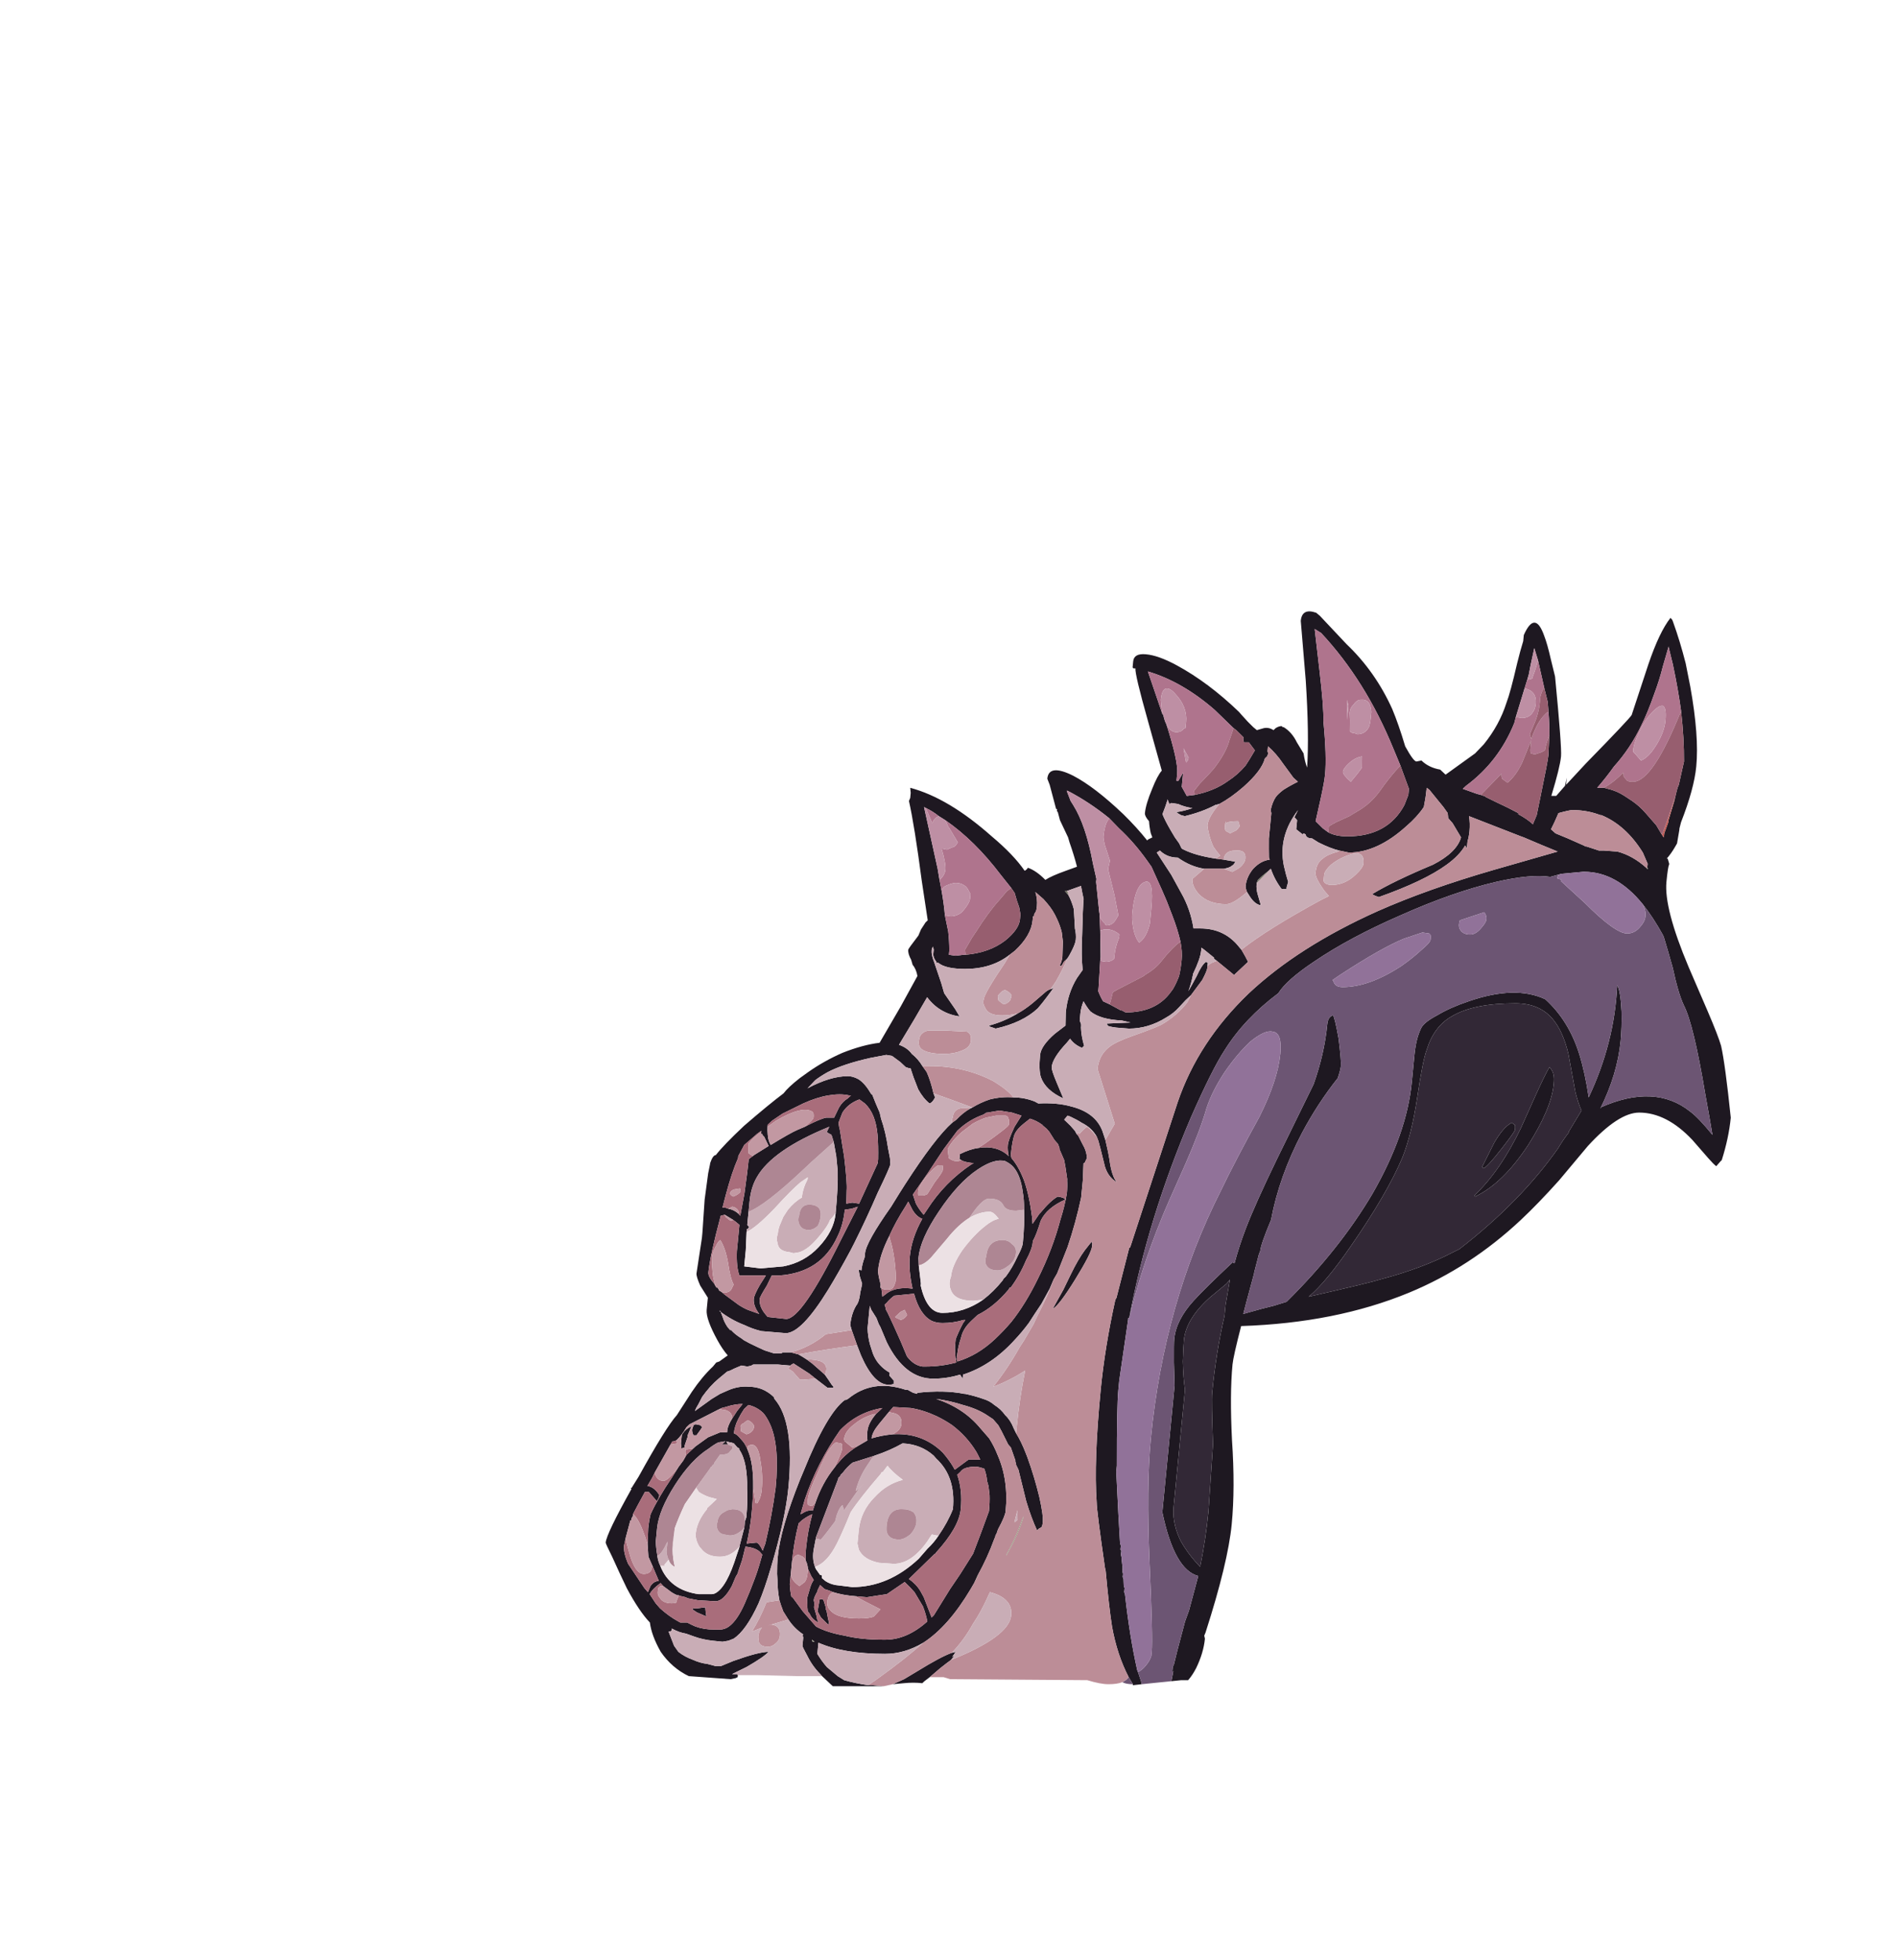 <?xml version="1.0" encoding="UTF-8" standalone="no"?>
<svg xmlns:ffdec="https://www.free-decompiler.com/flash" xmlns:xlink="http://www.w3.org/1999/xlink" ffdec:objectType="frame" height="677.45px" width="655.85px" xmlns="http://www.w3.org/2000/svg">
  <g transform="matrix(1.0, 0.0, 0.0, 1.0, 271.9, 618.9)">
    <use ffdec:characterId="63" ffdec:characterName="a_Tentacle04" height="372.05" transform="matrix(0.968, 0.0, -0.097, 0.999, -31.224, -407.825)" width="387.1" xlink:href="#sprite0"/>
  </g>
  <defs>
    <g id="sprite0" transform="matrix(1.0, 0.0, 0.0, 1.0, 152.6, 367.5)">
      <use ffdec:characterId="62" height="53.15" transform="matrix(7.0, 0.0, 0.0, 7.0, -152.6, -367.5)" width="55.3" xlink:href="#shape0"/>
    </g>
    <g id="shape0" transform="matrix(1.0, 0.0, 0.0, 1.0, 21.8, 52.5)">
      <path d="M-9.1 -42.75 L-9.2 -42.8 -8.2 -39.75 -8.05 -39.2 -7.9 -38.7 Q-7.7 -38.0 -7.6 -37.45 L-7.35 -36.65 Q-7.25 -36.2 -7.2 -35.7 L-7.2 -35.5 -6.85 -35.45 -6.45 -35.5 -6.35 -35.5 Q-5.15 -35.6 -4.4 -36.2 -3.75 -36.75 -3.75 -37.25 L-3.75 -37.5 -3.85 -37.85 Q-4.0 -38.15 -4.15 -38.55 L-4.35 -38.8 -4.95 -39.45 Q-6.45 -41.15 -8.05 -42.15 L-8.4 -42.35 Q-8.75 -42.6 -9.1 -42.75 M-14.4 0.1 L-14.4 0.2 -14.5 0.25 -14.75 0.3 -16.9 0.15 Q-17.8 -0.25 -18.45 -1.05 -19.0 -1.85 -19.15 -2.5 -19.75 -3.05 -20.5 -4.2 -20.95 -4.95 -21.4 -5.75 -21.8 -6.4 -21.8 -6.45 -21.8 -6.9 -20.75 -9.1 L-20.8 -9.15 -20.75 -9.15 -20.45 -9.7 Q-19.3 -12.15 -18.8 -12.75 L-18.15 -13.9 Q-17.7 -14.65 -17.2 -15.15 L-17.05 -15.35 -16.9 -15.4 -16.5 -15.7 Q-16.8 -16.0 -17.1 -16.45 -17.8 -17.5 -17.8 -17.95 L-17.8 -18.55 -18.25 -19.15 Q-18.5 -19.6 -18.5 -19.75 L-18.4 -21.5 -18.4 -21.75 -18.45 -23.4 -18.4 -24.7 -18.35 -25.15 -18.35 -25.2 Q-18.25 -25.6 -18.1 -25.6 -17.75 -26.1 -16.8 -27.05 -15.65 -28.1 -14.95 -28.65 -14.75 -28.95 -14.2 -29.4 L-13.8 -29.7 Q-13.05 -30.25 -12.15 -30.65 -11.15 -31.05 -10.3 -31.15 L-9.4 -32.95 -8.7 -34.45 Q-8.8 -34.8 -9.0 -35.0 L-9.1 -35.25 Q-9.3 -35.55 -9.3 -35.75 -9.3 -35.8 -8.85 -36.45 L-8.75 -36.75 -8.55 -37.1 -8.45 -37.2 -8.95 -39.15 Q-9.6 -41.9 -10.0 -43.1 L-9.95 -43.25 -9.95 -43.5 -10.0 -43.75 Q-8.0 -43.25 -5.6 -41.35 -4.4 -40.45 -3.75 -39.65 -3.65 -39.7 -3.6 -39.8 -3.15 -39.65 -2.65 -39.2 -2.35 -39.4 -1.65 -39.65 L-1.1 -39.85 Q-1.3 -40.4 -1.6 -41.05 L-1.7 -41.3 -2.2 -42.15 -2.35 -42.55 -2.4 -42.6 -2.4 -42.7 -2.45 -42.7 -2.9 -43.9 -3.05 -44.2 Q-3.05 -44.95 -1.75 -44.35 -0.6 -43.8 1.0 -42.45 1.75 -41.8 2.35 -41.15 L2.4 -41.2 2.6 -41.3 2.5 -41.5 Q2.4 -41.8 2.35 -42.1 2.1 -42.35 2.1 -42.5 2.1 -42.95 2.35 -43.7 2.55 -44.35 2.75 -44.6 L1.8 -47.05 Q0.9 -49.35 0.9 -49.65 L0.8 -49.65 0.75 -49.7 Q0.75 -49.75 0.75 -50.0 0.75 -50.4 1.35 -50.35 2.0 -50.3 3.0 -49.8 4.7 -48.95 6.4 -47.5 L6.55 -47.35 Q6.9 -47.0 7.2 -46.75 L7.4 -46.6 7.75 -46.7 Q8.0 -46.75 8.25 -46.6 L8.35 -46.7 Q8.5 -46.8 8.65 -46.8 L8.7 -46.75 8.75 -46.75 Q9.2 -46.5 9.5 -46.0 L9.9 -45.45 Q10.0 -45.05 10.15 -44.75 10.1 -46.35 9.65 -49.05 L9.1 -52.0 Q9.1 -52.65 9.85 -52.4 L10.05 -52.25 11.55 -50.85 Q13.15 -49.5 14.2 -47.65 14.6 -46.9 15.05 -45.8 15.55 -45.05 15.7 -45.05 L15.95 -45.1 Q16.35 -44.75 16.95 -44.65 L17.25 -44.4 18.65 -45.45 19.05 -45.9 Q19.75 -46.85 20.0 -47.95 20.15 -48.45 20.35 -49.9 20.45 -50.55 20.55 -51.0 L20.55 -51.3 Q21.0 -52.55 21.6 -51.25 21.8 -50.85 22.05 -50.1 L22.35 -49.25 Q23.05 -45.75 23.05 -45.3 23.05 -44.75 22.75 -43.35 L23.0 -43.35 23.4 -43.85 23.45 -44.25 23.45 -43.9 24.35 -44.95 Q26.35 -47.15 26.45 -47.35 26.55 -47.75 27.05 -49.85 27.45 -51.45 27.95 -52.15 L28.05 -52.05 28.1 -51.95 Q28.55 -51.0 28.95 -49.9 L29.3 -48.75 Q30.0 -46.3 30.0 -44.8 30.0 -43.7 29.5 -42.05 L29.45 -41.75 29.45 -41.65 29.4 -41.0 29.3 -40.8 Q29.15 -40.5 28.95 -40.25 L29.0 -40.25 29.1 -40.0 29.1 -39.95 Q29.05 -39.85 29.05 -39.1 29.05 -37.8 30.6 -34.9 L31.8 -32.7 Q32.45 -31.5 32.65 -31.0 32.95 -30.1 33.5 -27.45 33.5 -26.45 33.25 -25.35 L33.2 -25.3 33.0 -25.05 Q32.85 -25.15 32.55 -25.45 L31.65 -26.35 Q30.2 -27.7 28.8 -27.7 27.75 -27.7 26.35 -26.05 L25.05 -24.35 Q24.1 -23.2 23.3 -22.4 20.95 -20.05 17.95 -18.8 14.35 -17.3 9.55 -17.15 9.3 -15.65 9.3 -15.25 9.3 -13.8 9.65 -11.5 10.05 -9.15 10.05 -7.35 10.05 -5.45 9.25 -2.0 L9.2 -1.85 9.25 -1.7 Q9.25 -1.0 8.95 -0.25 8.8 0.1 8.6 0.35 L8.25 0.35 7.75 0.4 7.8 -0.1 7.75 -0.05 7.75 -0.3 7.8 -0.45 7.9 -1.1 Q8.0 -1.7 8.15 -2.55 L8.3 -3.1 8.6 -4.8 Q7.35 -5.1 6.45 -7.95 L6.45 -14.2 6.3 -15.35 Q6.2 -16.3 6.2 -16.5 6.2 -17.45 7.0 -18.4 7.5 -19.0 8.8 -20.3 L8.9 -20.25 Q9.05 -21.1 9.3 -21.95 9.65 -23.15 10.55 -25.4 L12.05 -29.1 Q12.45 -30.6 12.45 -32.05 12.45 -32.45 12.7 -32.5 12.8 -32.4 13.1 -31.35 13.35 -30.25 13.35 -30.0 13.35 -29.8 13.25 -29.4 12.35 -28.15 11.7 -26.7 10.75 -24.55 10.55 -22.4 10.15 -21.2 10.15 -20.85 L10.1 -20.7 9.95 -19.8 9.95 -19.75 9.7 -18.35 9.6 -17.75 10.5 -18.0 11.1 -18.15 11.75 -18.35 Q14.2 -20.95 15.6 -23.7 17.05 -26.65 17.05 -29.2 L17.05 -30.55 Q17.05 -31.35 17.25 -31.85 17.35 -32.15 18.0 -32.5 18.65 -32.9 19.55 -33.2 21.85 -34.0 23.45 -33.3 24.75 -32.25 25.45 -30.6 25.85 -29.65 26.15 -28.45 27.2 -31.15 27.05 -34.0 27.25 -33.7 27.4 -32.7 27.5 -31.9 27.5 -31.25 27.5 -29.6 26.8 -27.9 L26.8 -27.95 Q29.45 -29.15 31.4 -27.75 31.85 -27.45 32.65 -26.6 32.45 -27.35 32.1 -28.55 31.15 -32.05 30.55 -33.0 30.2 -33.6 29.8 -34.85 29.45 -35.75 29.2 -36.35 L29.15 -36.45 Q28.55 -37.35 27.95 -38.0 26.45 -39.6 24.8 -39.6 L24.75 -39.6 23.65 -39.5 23.1 -39.35 Q22.1 -39.5 20.35 -39.1 18.2 -38.6 15.65 -37.45 13.15 -36.35 11.45 -35.15 10.15 -34.25 9.8 -33.6 8.2 -32.35 7.35 -30.8 6.8 -29.85 5.95 -27.45 4.25 -22.45 3.8 -17.55 L3.75 -17.55 3.75 -17.45 3.6 -14.45 3.6 -14.0 Q3.6 -13.2 3.9 -10.25 L3.9 -9.95 Q4.25 -7.6 4.45 -6.4 L4.5 -6.3 4.5 -6.1 4.55 -6.05 4.55 -5.85 4.6 -5.7 4.6 -5.65 4.7 -5.2 4.7 -5.05 4.75 -4.9 4.75 -4.75 4.8 -4.65 4.85 -4.3 4.9 -4.2 4.9 -4.0 4.95 -3.9 Q5.4 -1.8 5.95 -0.15 L6.0 -0.05 6.2 0.4 6.25 0.55 5.8 0.6 5.8 0.55 5.55 0.2 Q4.85 -0.9 4.45 -2.3 4.2 -3.25 3.85 -5.05 L3.8 -5.2 Q3.1 -8.0 3.05 -8.45 2.7 -10.45 2.7 -14.0 2.7 -16.1 3.0 -18.45 L3.05 -18.55 3.45 -21.0 3.5 -21.05 5.2 -28.2 Q5.95 -31.2 8.3 -33.6 10.6 -35.9 14.45 -37.65 16.9 -38.75 20.2 -39.7 L23.35 -40.6 Q22.55 -40.9 21.55 -41.3 L21.4 -41.35 18.65 -42.35 Q18.75 -42.0 18.75 -41.6 18.75 -41.35 18.7 -41.1 L18.7 -40.75 18.6 -40.9 Q18.35 -40.4 17.75 -39.95 16.7 -39.15 14.45 -38.35 L14.3 -38.4 Q14.15 -38.45 14.1 -38.5 15.15 -39.15 17.05 -39.95 18.2 -40.55 18.35 -41.3 L17.85 -42.0 17.6 -42.25 17.55 -42.5 17.3 -42.8 16.5 -43.65 16.35 -43.75 16.35 -43.65 Q16.35 -43.25 16.3 -42.8 16.0 -42.3 15.5 -41.85 14.15 -40.55 12.7 -40.55 L12.2 -40.65 Q11.75 -40.75 11.1 -41.05 L10.75 -41.25 Q10.55 -41.25 10.45 -41.35 L10.4 -41.45 10.3 -41.5 10.25 -41.45 9.9 -41.7 9.9 -42.15 9.75 -42.3 9.9 -42.65 Q9.0 -41.35 9.45 -39.9 9.6 -39.45 9.75 -39.1 L9.7 -38.85 9.7 -38.75 9.45 -38.75 Q9.05 -39.2 8.8 -39.75 L8.7 -39.65 8.4 -39.4 8.2 -39.2 8.15 -39.05 8.15 -39.0 Q8.15 -38.75 8.25 -38.5 L8.45 -38.0 8.45 -37.95 Q8.15 -38.0 7.85 -38.4 L7.7 -38.6 Q7.6 -38.8 7.6 -38.9 7.6 -39.35 7.9 -39.75 8.25 -40.15 8.7 -40.2 L8.65 -40.3 Q8.6 -40.7 8.55 -41.25 L8.55 -42.5 8.5 -42.65 Q8.55 -43.05 8.7 -43.3 8.8 -43.45 9.05 -43.65 9.35 -43.85 9.75 -44.05 L9.5 -44.25 8.9 -44.95 Q8.5 -45.45 8.05 -45.8 L8.05 -45.55 8.1 -45.45 8.05 -45.3 7.95 -45.2 Q7.85 -44.6 7.0 -43.8 6.4 -43.25 5.85 -42.95 L5.65 -42.9 Q5.0 -42.55 4.15 -42.35 L3.95 -42.4 Q3.75 -42.5 3.7 -42.55 4.1 -42.6 4.5 -42.75 4.1 -42.8 3.75 -42.95 L3.4 -43.0 3.3 -42.95 3.2 -43.15 3.2 -43.2 Q3.1 -42.75 3.0 -42.45 3.15 -42.15 3.5 -41.65 L3.75 -41.3 4.0 -41.0 4.15 -40.75 4.25 -40.7 Q4.9 -40.4 5.95 -40.25 L6.35 -40.2 6.95 -40.1 Q6.9 -39.95 6.8 -39.9 6.7 -39.8 6.4 -39.75 L5.4 -39.75 Q4.7 -39.85 4.0 -40.3 3.45 -40.3 3.05 -40.65 L2.9 -40.55 3.75 -39.45 4.35 -38.55 Q4.9 -37.75 5.15 -36.8 L5.5 -36.8 Q6.75 -36.8 7.6 -35.85 L7.7 -35.75 Q7.95 -35.4 8.1 -35.15 L7.45 -34.5 6.5 -35.2 6.35 -35.3 6.35 -35.35 5.8 -35.75 5.65 -35.85 5.65 -35.7 Q5.65 -35.3 5.35 -34.55 L5.35 -34.5 Q5.3 -34.05 5.2 -33.7 5.35 -34.0 5.55 -34.45 5.75 -35.0 5.95 -35.15 L6.05 -35.1 6.05 -34.95 6.05 -34.85 Q6.05 -34.7 5.85 -34.25 L5.35 -33.5 5.1 -33.25 4.8 -32.9 Q4.55 -32.6 4.2 -32.4 3.35 -31.85 2.35 -31.85 L1.7 -31.9 Q1.3 -31.95 1.25 -32.0 L1.2 -32.1 2.4 -32.15 1.95 -32.25 Q0.85 -32.3 0.3 -32.7 0.1 -32.9 -0.1 -33.2 -0.2 -32.9 -0.2 -32.6 L-0.2 -32.25 -0.15 -32.15 Q-0.1 -32.1 -0.1 -31.9 -0.05 -31.5 0.15 -31.0 L0.05 -30.9 Q-0.35 -31.05 -0.6 -31.35 L-0.75 -31.15 Q-1.4 -30.4 -1.4 -29.95 -1.4 -29.8 -1.05 -29.15 L-0.65 -28.4 Q-1.6 -28.8 -1.9 -29.45 -2.05 -29.8 -2.05 -30.55 -2.05 -31.0 -1.4 -31.6 L-0.9 -32.0 -0.95 -32.65 Q-0.95 -33.6 -0.55 -34.35 L-0.3 -34.75 Q-0.45 -35.45 -0.5 -36.5 -0.6 -37.9 -0.6 -38.1 L-0.6 -38.25 Q-0.7 -38.55 -0.8 -38.9 L-1.5 -38.65 -1.6 -38.65 -1.4 -38.45 Q-1.2 -38.15 -1.05 -37.75 L-0.9 -36.8 Q-0.8 -36.5 -0.8 -36.25 -0.8 -36.05 -0.95 -35.7 -1.05 -35.45 -1.15 -35.3 L-1.3 -35.15 -1.4 -34.95 -1.5 -34.95 Q-1.4 -35.15 -1.4 -35.4 L-1.45 -36.15 -1.55 -36.6 Q-1.65 -36.9 -1.85 -37.25 -2.1 -37.7 -2.45 -38.05 L-2.65 -38.25 -3.1 -38.6 Q-2.95 -38.25 -2.95 -37.9 -2.95 -37.65 -3.0 -37.6 L-3.05 -37.5 Q-3.05 -37.45 -3.05 -37.4 L-3.1 -37.4 -3.1 -37.2 Q-3.1 -36.45 -3.85 -35.7 L-4.1 -35.5 Q-4.95 -34.8 -6.3 -34.8 -7.3 -34.8 -7.7 -35.1 L-7.8 -35.1 -7.8 -35.15 Q-7.95 -35.3 -8.0 -35.5 L-8.0 -35.75 -8.05 -35.9 -8.1 -35.8 -8.1 -35.7 Q-8.1 -35.5 -7.9 -35.1 L-7.45 -34.1 -7.25 -33.6 -6.6 -32.8 -6.35 -32.45 Q-7.4 -32.6 -8.1 -33.4 L-8.65 -32.3 -9.3 -31.05 Q-8.85 -30.9 -8.6 -30.6 -8.25 -30.35 -8.0 -30.0 L-7.75 -29.7 Q-7.5 -29.25 -7.3 -28.65 L-7.2 -28.45 Q-7.3 -28.2 -7.45 -28.15 -7.8 -28.4 -8.1 -28.85 L-8.4 -29.45 -8.6 -29.9 -8.7 -29.9 -8.85 -29.95 -9.15 -30.2 -9.6 -30.5 -9.9 -30.55 -10.7 -30.4 Q-12.05 -30.1 -12.8 -29.7 -13.15 -29.5 -13.4 -29.3 L-13.75 -28.9 Q-12.65 -29.5 -11.75 -29.5 -11.5 -29.5 -11.2 -29.35 -10.85 -29.15 -10.5 -28.65 L-10.45 -28.6 Q-10.4 -28.55 -10.35 -28.55 L-10.4 -28.55 Q-10.2 -28.15 -9.95 -27.7 L-9.85 -27.4 Q-9.55 -26.75 -9.35 -25.95 L-9.2 -25.45 -9.15 -25.15 Q-9.15 -25.0 -9.65 -23.75 -10.1 -22.45 -10.6 -21.25 L-10.75 -20.9 Q-11.25 -19.8 -11.7 -18.95 -12.85 -16.8 -13.65 -16.8 L-14.9 -16.9 Q-15.35 -17.0 -15.8 -17.2 -16.5 -17.45 -17.15 -17.9 L-17.1 -17.9 -16.95 -17.6 Q-16.85 -17.35 -16.65 -17.1 L-16.5 -16.95 -16.45 -16.95 Q-16.25 -16.75 -15.9 -16.55 L-15.75 -16.45 -15.45 -16.3 -15.0 -16.1 -14.65 -15.95 -14.15 -15.8 -13.75 -15.8 -13.75 -15.85 -13.3 -15.85 -12.9 -15.75 Q-12.7 -15.65 -12.45 -15.5 L-12.15 -15.3 -11.45 -14.75 Q-11.2 -14.45 -11.05 -14.25 L-10.95 -14.15 -10.95 -14.1 -11.25 -14.1 -11.9 -14.55 -12.25 -14.8 -13.1 -15.3 -13.2 -15.25 -13.25 -15.2 -13.3 -15.2 -13.9 -15.25 -15.15 -15.25 -15.25 -15.2 -15.2 -15.2 -15.45 -15.15 -15.75 -15.2 -16.1 -15.05 -16.3 -14.95 -16.45 -14.9 -16.85 -14.55 Q-17.25 -14.2 -17.6 -13.65 L-17.75 -13.3 -17.85 -13.1 -17.9 -12.95 -17.1 -13.55 -16.7 -13.8 -16.25 -14.0 Q-15.75 -14.2 -15.25 -14.15 -14.55 -14.15 -13.95 -13.65 L-13.9 -13.55 Q-12.75 -12.4 -12.75 -9.15 -12.75 -7.6 -13.25 -5.2 -13.45 -4.2 -13.7 -3.45 -14.2 -2.1 -14.8 -1.7 L-15.05 -1.6 -15.35 -1.55 -15.85 -1.6 Q-16.35 -1.65 -16.8 -1.8 L-17.25 -1.95 Q-17.6 -2.0 -18.0 -2.2 L-18.0 -2.1 Q-18.05 -2.05 -18.15 -2.05 L-17.8 -1.35 -17.55 -1.05 Q-17.2 -0.8 -16.75 -0.65 -16.4 -0.5 -16.0 -0.45 L-15.6 -0.35 -15.3 -0.35 -14.7 -0.6 Q-13.45 -1.05 -12.95 -1.05 -13.15 -0.8 -14.0 -0.3 -14.4 -0.1 -14.7 0.05 L-14.45 0.05 -14.4 0.1 M-4.6 0.2 L-4.85 0.4 -4.95 0.5 Q-5.4 0.45 -5.9 0.5 L-6.45 0.55 -5.9 0.3 -5.25 -0.1 Q-4.15 -0.8 -3.6 -1.0 L-3.4 -1.05 -3.55 -0.8 -3.45 -0.85 -3.6 -0.65 Q-3.8 -0.5 -4.1 -0.25 L-4.6 0.2 M-6.9 0.65 L-9.5 0.65 -10.1 0.15 -10.2 0.05 Q-10.65 -0.35 -10.95 -0.85 -11.25 -1.3 -11.25 -1.35 L-11.25 -1.75 -11.3 -1.9 -11.25 -1.9 Q-11.75 -2.2 -12.1 -2.65 L-12.4 -3.05 Q-12.55 -3.35 -12.65 -3.6 -12.8 -4.1 -12.85 -4.6 L-12.9 -4.9 Q-12.95 -5.35 -12.95 -5.75 -12.95 -7.15 -12.2 -9.55 L-12.05 -10.0 Q-11.15 -12.85 -10.3 -13.5 L-10.25 -13.5 -10.15 -13.55 Q-9.0 -14.55 -7.25 -14.0 L-7.15 -14.0 -6.85 -13.85 -6.65 -13.8 -6.65 -13.85 Q-5.3 -14.0 -4.25 -13.8 L-4.2 -13.8 Q-3.7 -13.7 -3.25 -13.55 -2.9 -13.45 -2.65 -13.25 -2.3 -13.05 -2.05 -12.75 -1.75 -12.5 -1.55 -12.1 L-1.4 -11.85 Q-1.1 -11.45 -0.8 -10.85 L-0.7 -10.65 Q-0.25 -9.7 0.1 -8.7 0.4 -7.8 0.4 -7.45 0.4 -7.25 0.35 -7.2 L0.25 -7.15 0.15 -7.05 Q-0.2 -7.65 -0.55 -8.5 L-1.1 -10.05 -1.25 -10.3 -1.25 -10.35 -1.3 -10.45 -1.3 -10.5 -1.6 -11.15 -1.75 -11.3 -2.15 -11.95 -2.35 -12.25 -2.65 -12.55 -2.9 -12.7 Q-3.45 -13.05 -4.25 -13.25 -4.9 -13.45 -5.65 -13.55 -4.2 -13.1 -3.25 -12.1 L-2.75 -11.6 Q-2.45 -11.2 -2.25 -10.8 -1.55 -9.55 -1.55 -8.0 -1.55 -7.75 -1.85 -7.1 L-1.9 -6.9 -1.95 -6.8 -1.95 -6.75 -2.0 -6.6 Q-2.25 -5.7 -2.65 -4.85 L-2.8 -4.45 -2.95 -4.15 Q-3.9 -2.3 -5.1 -1.5 -6.0 -0.95 -7.0 -0.95 -9.1 -0.95 -10.45 -1.5 -10.45 -1.2 -10.45 -0.95 -10.2 -0.6 -9.9 -0.3 L-9.3 0.15 -8.95 0.35 Q-8.4 0.5 -7.7 0.6 L-7.45 0.6 -6.9 0.65 M0.3 -42.25 Q-0.8 -43.05 -1.95 -43.6 L-2.0 -43.6 -1.75 -43.1 -1.6 -42.9 Q-0.85 -41.9 -0.3 -40.0 L-0.05 -39.25 -0.05 -39.1 0.25 -37.65 0.3 -37.45 0.3 -37.4 0.4 -36.7 0.55 -35.4 0.55 -35.2 0.6 -33.9 0.6 -33.7 Q0.75 -33.4 0.9 -33.2 L1.25 -33.05 1.85 -32.75 1.9 -32.75 2.1 -32.65 Q3.65 -32.65 4.3 -33.65 L4.4 -33.8 Q4.55 -34.1 4.65 -34.45 4.7 -34.8 4.7 -35.2 L4.7 -35.25 Q4.7 -35.65 4.55 -36.15 4.35 -36.75 4.0 -37.45 L3.65 -38.15 3.35 -38.7 2.7 -39.85 2.45 -40.15 Q1.7 -41.05 0.85 -41.75 L0.3 -42.25 M-13.7 -27.0 Q-12.95 -27.4 -12.65 -27.45 L-12.25 -27.45 -12.05 -27.95 Q-11.9 -28.25 -11.65 -28.4 L-11.5 -28.55 -11.6 -28.55 Q-12.05 -28.65 -12.65 -28.55 -13.25 -28.45 -13.9 -28.15 L-14.9 -27.65 -15.4 -27.3 -15.6 -27.1 -15.6 -27.0 Q-15.6 -26.85 -15.55 -26.6 -15.5 -26.3 -15.35 -26.1 -14.4 -26.7 -14.05 -26.85 L-13.7 -27.0 M-3.2 -28.45 Q-2.65 -28.45 -2.1 -28.25 L-1.9 -28.15 Q-0.95 -28.2 -0.2 -28.0 1.05 -27.7 1.5 -26.8 L1.7 -26.35 1.9 -25.75 2.0 -25.4 Q2.2 -24.55 2.5 -24.25 1.95 -24.55 1.75 -25.2 L1.5 -25.9 1.35 -26.3 1.25 -26.5 Q0.95 -26.95 0.4 -27.2 0.15 -27.35 -0.2 -27.5 L-0.35 -27.55 -0.5 -27.35 -0.15 -27.05 0.1 -26.8 0.2 -26.65 0.3 -26.55 0.55 -26.15 Q0.8 -25.8 0.85 -25.45 L0.75 -25.2 0.7 -25.2 0.75 -24.35 0.75 -24.3 0.75 -23.5 Q0.6 -22.25 0.3 -21.05 0.1 -20.4 -0.1 -19.75 L-0.25 -19.45 -0.4 -19.0 -0.75 -18.25 Q-1.05 -17.75 -1.3 -17.3 -1.6 -16.85 -1.95 -16.45 -3.0 -15.2 -4.4 -14.75 L-4.4 -14.55 -4.55 -14.75 Q-5.2 -14.55 -5.9 -14.55 -7.35 -14.55 -8.45 -16.35 L-8.85 -17.1 -8.95 -17.25 -9.1 -17.55 -9.4 -17.95 -9.5 -18.15 -9.5 -17.05 Q-9.45 -16.65 -9.3 -16.25 L-9.15 -15.9 Q-9.05 -15.65 -8.85 -15.4 -8.55 -15.05 -8.15 -14.85 -8.15 -14.75 -8.15 -14.7 L-7.9 -14.45 -7.9 -14.35 Q-7.85 -14.35 -7.9 -14.3 -7.95 -14.25 -8.15 -14.25 -8.9 -14.25 -9.7 -15.7 L-9.95 -16.2 -10.3 -16.95 -10.4 -17.2 Q-10.4 -17.75 -10.2 -18.15 -10.05 -18.35 -10.05 -18.8 L-10.0 -19.2 -10.0 -19.25 -10.15 -19.6 -10.25 -19.95 -10.1 -19.9 Q-10.1 -20.2 -10.0 -20.55 L-10.0 -20.75 Q-10.0 -21.3 -8.9 -23.05 L-8.55 -23.7 -8.3 -24.15 Q-7.0 -26.45 -6.2 -27.2 L-6.0 -27.35 Q-5.7 -27.7 -5.35 -27.9 L-5.25 -27.95 Q-4.85 -28.2 -4.4 -28.35 -3.8 -28.5 -3.2 -28.45 M-3.4 -32.6 Q-3.05 -32.8 -2.7 -33.1 L-2.15 -33.6 Q-2.0 -33.75 -1.85 -33.8 L-1.7 -33.85 -2.0 -33.4 Q-2.2 -33.1 -2.4 -32.85 -3.1 -32.15 -4.45 -31.85 L-4.6 -31.9 Q-4.8 -31.95 -4.8 -32.0 -4.05 -32.2 -3.4 -32.6 M-1.35 -26.9 L-1.55 -27.05 -1.6 -27.1 Q-1.9 -27.3 -2.25 -27.4 L-2.55 -27.15 Q-2.85 -26.9 -2.95 -26.65 -3.05 -26.35 -3.05 -25.6 L-3.0 -25.45 Q-2.6 -25.05 -2.25 -24.35 -1.9 -23.6 -1.65 -22.5 L-1.6 -22.2 -1.3 -22.7 -1.25 -22.75 Q-0.8 -23.35 -0.45 -23.55 -0.1 -23.5 -0.05 -23.4 -0.95 -23.0 -1.2 -22.35 -1.35 -21.65 -1.5 -21.35 L-1.5 -21.25 Q-1.5 -20.95 -1.75 -20.4 -2.0 -19.65 -2.4 -19.05 L-2.45 -19.05 -2.5 -18.95 Q-3.15 -18.1 -3.95 -17.7 L-4.25 -17.4 Q-4.55 -17.1 -4.65 -16.75 L-4.7 -16.5 Q-4.8 -16.15 -4.8 -15.5 L-4.75 -15.4 Q-3.75 -15.7 -2.95 -16.5 -2.55 -16.9 -2.2 -17.35 -1.55 -18.25 -1.05 -19.5 -0.45 -20.95 -0.2 -22.4 -0.05 -23.05 0.0 -23.7 0.0 -24.05 -0.05 -24.35 L-0.05 -24.4 -0.2 -25.0 -0.3 -25.35 -0.6 -25.9 -0.6 -25.95 -0.7 -26.15 -0.9 -26.35 -1.2 -26.75 -1.35 -26.9 M-4.75 -25.95 Q-3.8 -26.1 -3.15 -25.55 -3.25 -25.85 -3.25 -26.1 -3.25 -26.35 -3.0 -27.0 L-2.7 -27.55 -3.2 -27.7 -3.85 -27.8 -4.45 -27.7 -4.5 -27.7 -4.65 -27.6 Q-5.35 -27.35 -5.85 -26.85 L-5.9 -26.8 -6.5 -25.9 -7.2 -24.7 -7.85 -23.65 -7.65 -23.2 Q-7.45 -22.9 -7.2 -22.65 L-7.05 -22.9 Q-6.3 -24.25 -5.0 -25.15 L-4.9 -25.2 Q-5.4 -25.25 -5.55 -25.35 L-5.65 -25.4 -5.65 -25.65 Q-5.15 -25.9 -4.75 -25.95 M-2.1 -22.9 Q-2.15 -23.4 -2.25 -23.75 -2.45 -24.6 -2.85 -25.0 -3.0 -25.15 -3.2 -25.25 L-3.3 -25.3 Q-3.85 -25.45 -4.65 -24.9 -5.6 -24.25 -6.45 -22.8 -7.25 -21.45 -7.25 -20.55 L-7.25 -20.5 -7.2 -20.15 -7.0 -19.25 -7.0 -19.15 Q-6.55 -17.8 -5.75 -17.8 -4.65 -17.8 -3.75 -18.45 -3.25 -18.85 -2.85 -19.4 L-2.8 -19.5 -2.7 -19.6 Q-2.4 -20.05 -2.2 -20.6 -2.0 -21.05 -2.0 -21.25 -2.0 -22.2 -2.1 -22.9 M-9.8 -25.2 L-9.8 -25.4 Q-9.85 -26.05 -9.95 -26.6 -10.15 -27.65 -10.75 -28.15 L-11.05 -28.35 Q-11.6 -28.15 -11.85 -27.7 L-12.0 -27.2 -11.95 -27.0 Q-11.9 -26.9 -11.7 -26.1 L-11.55 -25.55 Q-11.25 -24.2 -11.25 -23.85 L-11.2 -23.2 -10.9 -23.25 -10.55 -23.2 -9.8 -25.2 M-11.25 -22.9 Q-11.25 -22.15 -11.5 -21.55 -12.15 -19.8 -14.25 -19.65 L-14.65 -19.65 -14.85 -19.15 Q-15.15 -18.6 -15.15 -18.5 -15.15 -18.1 -14.75 -17.7 L-14.65 -17.6 -13.7 -17.5 Q-12.9 -17.5 -11.3 -21.4 L-10.6 -23.05 -10.9 -22.95 -11.25 -22.9 M-9.05 -19.05 L-9.0 -19.05 -8.9 -18.6 -8.65 -18.8 Q-8.2 -19.1 -7.4 -19.0 -7.7 -19.9 -7.7 -20.6 -7.7 -21.5 -7.25 -22.45 -7.55 -22.55 -7.8 -22.9 L-8.05 -23.3 -8.15 -23.1 Q-8.6 -22.3 -8.85 -21.6 -9.25 -20.65 -9.25 -19.9 -9.25 -19.75 -9.05 -19.2 L-9.05 -19.05 M-8.55 -17.8 L-8.2 -17.2 -7.75 -16.4 -7.35 -15.65 Q-6.95 -15.2 -6.5 -15.15 L-6.35 -15.15 Q-5.55 -15.15 -4.8 -15.35 -4.95 -15.85 -4.95 -16.25 L-4.95 -16.5 Q-4.85 -16.85 -4.65 -17.3 L-4.55 -17.45 -4.65 -17.45 Q-5.15 -17.3 -5.7 -17.3 -6.0 -17.3 -6.25 -17.4 -6.9 -17.7 -7.3 -18.75 L-8.3 -18.65 Q-8.5 -18.5 -8.65 -18.3 L-8.75 -18.2 -8.7 -18.1 -8.65 -17.95 -8.55 -17.8 M-12.15 -26.25 L-12.3 -26.6 -12.5 -26.7 -12.55 -26.75 -12.45 -27.0 Q-15.25 -25.85 -15.9 -24.5 -16.15 -24.0 -16.15 -23.3 L-16.15 -22.8 -16.15 -22.15 -16.05 -22.05 -16.1 -21.95 -16.15 -21.95 -16.15 -21.8 -16.1 -20.9 -16.1 -20.1 -15.25 -20.0 -14.1 -20.1 Q-13.05 -20.3 -12.4 -21.05 -11.7 -21.85 -11.7 -22.7 L-11.7 -22.75 Q-11.7 -24.0 -11.8 -24.8 L-11.95 -25.55 -12.15 -26.25 M-16.15 -25.6 L-15.45 -26.05 -15.75 -26.55 -15.75 -26.5 -15.85 -26.65 -15.9 -26.65 -15.9 -26.75 -15.9 -26.8 -16.1 -26.65 -16.7 -26.1 -16.95 -25.55 -16.95 -25.45 Q-17.2 -24.75 -17.4 -23.6 L-17.5 -23.0 -17.35 -23.0 -17.2 -22.95 Q-16.9 -22.9 -16.65 -22.7 L-16.55 -22.6 -16.45 -23.7 Q-16.4 -24.85 -16.4 -25.4 L-16.15 -25.6 M-17.35 -22.65 L-17.55 -22.6 Q-17.9 -20.6 -17.9 -19.8 -17.9 -19.6 -17.55 -19.25 L-17.45 -19.1 -17.4 -19.05 -17.35 -19.05 -17.25 -18.9 -17.15 -18.85 -16.95 -18.7 -16.2 -18.2 Q-15.95 -18.05 -15.7 -17.95 L-15.1 -17.75 Q-15.45 -18.15 -15.45 -18.5 -15.45 -18.7 -15.2 -19.2 L-14.95 -19.65 -16.3 -19.65 Q-16.5 -20.05 -16.55 -20.85 L-16.55 -22.15 -16.75 -22.3 -16.9 -22.4 Q-17.25 -22.6 -17.35 -22.65 M-14.55 -9.2 Q-14.5 -8.6 -14.5 -7.8 -14.5 -7.2 -14.6 -6.4 L-14.1 -6.45 Q-13.95 -6.4 -13.75 -6.05 L-13.65 -6.4 Q-13.45 -7.8 -13.4 -9.15 -13.4 -11.25 -14.0 -12.3 -14.2 -12.65 -14.4 -12.85 -14.75 -13.15 -15.2 -13.25 L-15.4 -13.05 Q-15.55 -12.8 -15.65 -12.55 -15.8 -12.2 -15.8 -11.85 -15.65 -11.8 -15.5 -11.65 L-15.3 -11.45 Q-15.15 -11.3 -15.0 -11.0 -14.65 -10.35 -14.55 -9.2 M-15.95 -12.6 L-15.75 -12.95 -15.5 -13.3 Q-15.9 -13.3 -16.35 -13.15 L-16.55 -13.1 -16.75 -13.0 -18.0 -12.35 -18.1 -12.3 -18.25 -12.15 Q-18.45 -11.75 -18.7 -11.5 L-18.85 -11.45 -18.9 -11.45 -19.0 -11.25 -19.65 -9.9 -19.75 -9.65 -19.95 -9.25 Q-19.6 -9.2 -19.3 -8.8 -19.3 -8.65 -19.4 -8.5 L-19.85 -8.95 -20.05 -8.95 -20.35 -8.3 -20.55 -7.85 -20.55 -7.75 -20.6 -7.65 -20.6 -7.55 -20.65 -7.55 -20.8 -6.7 -20.85 -6.3 Q-20.85 -5.95 -20.55 -5.4 L-19.6 -4.2 -19.4 -4.0 -19.3 -4.3 Q-19.15 -4.55 -18.9 -4.55 L-18.95 -4.65 -19.3 -5.3 -19.55 -5.75 -19.65 -6.35 -19.7 -7.15 Q-19.7 -7.5 -19.65 -7.85 -19.35 -8.65 -18.75 -9.65 L-18.45 -10.2 -18.25 -10.5 -18.1 -10.8 -17.8 -11.1 -17.7 -11.2 -17.1 -11.65 Q-16.75 -11.8 -16.5 -11.9 L-16.15 -11.9 -16.15 -12.0 Q-16.15 -12.25 -15.95 -12.6 M-16.25 -11.4 L-16.2 -11.45 -16.25 -11.45 -16.55 -11.4 Q-16.75 -11.3 -17.0 -11.1 -17.85 -10.55 -18.55 -9.3 -19.25 -8.05 -19.25 -7.15 L-19.25 -6.5 Q-19.2 -6.15 -19.1 -5.8 -19.05 -5.55 -18.9 -5.3 -18.3 -4.1 -16.8 -3.9 L-16.15 -3.9 Q-16.05 -3.9 -15.95 -3.95 -15.4 -4.25 -15.05 -5.85 L-14.95 -6.25 -14.95 -6.3 -14.8 -7.2 -14.8 -7.5 -14.75 -7.7 Q-14.75 -8.5 -14.85 -9.1 -14.9 -9.75 -15.05 -10.25 -15.2 -10.75 -15.45 -11.05 L-15.45 -11.1 -15.55 -11.15 -15.75 -11.35 -15.9 -11.4 -15.95 -11.4 -16.15 -11.45 -16.05 -11.3 -16.35 -11.3 -16.25 -11.4 M-10.5 -10.15 L-10.4 -10.3 -10.2 -10.55 Q-9.85 -10.95 -9.45 -11.2 -9.2 -11.35 -8.95 -11.5 -9.0 -11.7 -9.0 -11.95 -9.0 -12.35 -8.65 -12.8 L-8.35 -13.1 Q-9.6 -12.9 -10.4 -12.0 -11.4 -10.4 -11.85 -8.6 L-12.0 -7.85 -11.9 -7.9 Q-11.7 -8.05 -11.4 -8.05 L-11.4 -8.0 -11.3 -8.4 Q-11.05 -9.4 -10.5 -10.15 M-11.5 -5.55 Q-11.55 -5.85 -11.55 -6.15 -11.55 -7.05 -11.4 -7.85 -11.65 -7.75 -11.9 -7.55 L-12.05 -7.4 Q-12.2 -6.5 -12.2 -5.5 L-12.2 -4.9 -12.2 -4.4 Q-12.15 -4.05 -12.05 -3.75 L-12.0 -3.75 -11.4 -3.05 -10.65 -2.3 Q-10.05 -2.0 -9.15 -1.85 -8.3 -1.65 -7.15 -1.65 L-7.05 -1.65 Q-5.95 -1.65 -5.0 -2.55 -5.1 -2.9 -5.3 -3.3 -5.55 -3.65 -5.8 -4.0 -6.05 -4.25 -6.35 -4.5 L-7.2 -3.9 -7.55 -3.85 -8.2 -3.75 -8.8 -3.8 Q-9.45 -3.85 -9.95 -4.0 -10.2 -4.1 -10.4 -4.15 L-10.65 -4.35 -10.75 -4.1 -10.75 -4.05 Q-10.9 -3.75 -10.9 -3.6 L-10.85 -3.45 -10.85 -3.25 -10.65 -2.75 -10.65 -2.7 -10.55 -2.5 Q-10.9 -2.65 -11.05 -2.95 L-11.15 -3.05 -11.2 -3.3 -11.2 -3.35 -11.25 -3.7 -11.15 -4.2 Q-11.1 -4.45 -11.0 -4.6 L-11.15 -4.8 -11.35 -5.15 Q-11.4 -5.4 -11.5 -5.55 M-17.55 -12.25 L-17.45 -12.15 Q-17.5 -12.05 -17.7 -11.75 L-17.85 -11.75 Q-17.95 -11.9 -17.95 -12.05 L-17.9 -12.25 -17.8 -12.3 -17.55 -12.25 M-18.4 -11.85 Q-18.3 -12.05 -18.0 -12.2 L-18.15 -11.75 -18.15 -11.65 -18.25 -11.25 -18.25 -11.15 -18.4 -11.1 -18.45 -11.35 -18.45 -11.7 Q-18.45 -11.8 -18.4 -11.85 M-18.65 -4.3 L-18.8 -4.45 Q-19.2 -4.15 -19.3 -3.9 L-18.95 -3.45 -18.7 -3.2 Q-18.2 -2.8 -17.7 -2.55 L-17.6 -2.5 -17.25 -2.5 Q-17.05 -2.4 -16.8 -2.3 -16.35 -2.15 -15.85 -2.15 L-15.55 -2.15 Q-15.3 -2.15 -15.1 -2.3 -14.7 -2.6 -14.4 -3.45 L-14.2 -4.05 -14.05 -4.55 Q-13.9 -5.05 -13.8 -5.6 L-13.75 -5.85 -13.9 -6.0 Q-14.15 -6.2 -14.65 -6.25 L-14.75 -5.6 -14.9 -5.0 -14.9 -4.95 -15.0 -4.75 -15.15 -4.3 Q-15.5 -3.55 -15.9 -3.55 L-16.8 -3.6 -17.35 -3.7 -17.45 -3.75 -17.9 -3.85 Q-18.15 -3.95 -18.35 -4.1 L-18.65 -4.3 M-16.55 -2.9 L-16.8 -3.0 -17.05 -3.15 Q-17.05 -3.2 -16.9 -3.2 L-16.8 -3.2 -16.4 -3.25 -16.35 -3.0 -16.3 -2.8 -16.55 -2.9 M-4.85 -6.8 Q-4.45 -7.45 -4.25 -8.1 -4.25 -9.7 -5.35 -10.6 L-5.5 -10.75 Q-6.2 -11.3 -7.1 -11.35 L-7.15 -11.35 Q-7.75 -11.0 -8.5 -10.75 L-8.65 -10.7 -9.6 -10.4 Q-9.85 -10.2 -10.05 -9.9 L-10.15 -9.8 -10.15 -9.75 -10.25 -9.65 -10.25 -9.6 -11.1 -6.7 -11.1 -6.65 -11.15 -6.15 Q-11.2 -5.65 -11.0 -5.25 L-10.95 -5.15 -10.7 -4.85 -10.65 -4.85 Q-10.6 -4.85 -10.6 -4.7 L-10.4 -4.55 Q-10.15 -4.4 -9.85 -4.35 L-9.0 -4.25 Q-7.15 -4.25 -5.75 -5.65 L-5.35 -6.15 Q-5.05 -6.45 -4.85 -6.8 M-7.7 -11.8 Q-6.2 -11.9 -5.05 -10.9 -4.7 -10.55 -4.45 -10.2 L-4.35 -10.05 -3.7 -10.55 -3.1 -10.55 -3.25 -10.8 -3.35 -10.95 Q-3.9 -11.7 -4.7 -12.25 -5.1 -12.5 -5.55 -12.7 -6.25 -13.0 -6.9 -13.1 L-7.8 -13.15 -8.0 -12.9 -8.45 -12.3 Q-8.75 -11.9 -8.75 -11.6 -8.25 -11.75 -7.7 -11.8 M-4.2 -9.8 Q-3.85 -9.05 -3.85 -8.1 -3.85 -7.2 -4.9 -5.95 L-4.9 -5.9 -4.95 -5.9 -5.0 -5.85 -6.15 -4.65 Q-5.75 -4.4 -5.5 -4.05 L-5.3 -3.75 -4.8 -2.75 -4.7 -2.85 -4.0 -4.15 -3.55 -4.9 -3.0 -5.9 -2.75 -6.75 -2.65 -7.1 -2.4 -8.0 Q-2.4 -8.45 -2.45 -8.8 L-2.55 -9.25 -2.65 -9.5 Q-2.7 -9.8 -2.85 -10.1 -3.15 -10.2 -3.3 -10.2 -3.9 -10.2 -4.05 -9.95 L-4.2 -9.8 M-10.45 -3.65 L-10.4 -3.6 -10.25 -3.25 -10.25 -3.15 -10.2 -3.1 Q-10.1 -2.75 -10.0 -2.45 L-10.05 -2.4 -10.45 -2.75 -10.65 -3.05 -10.6 -3.65 -10.45 -3.65 M-10.8 -1.65 L-10.75 -1.55 -10.65 -1.55 -10.8 -1.65 M28.95 -47.55 Q28.7 -48.6 28.3 -49.85 L28.0 -50.7 28.0 -50.75 27.8 -49.75 Q27.7 -49.1 27.5 -48.4 27.25 -47.45 27.0 -46.85 26.55 -45.7 25.8 -44.8 25.45 -44.25 25.05 -43.75 L25.4 -43.75 25.8 -43.65 25.95 -43.6 Q26.25 -43.5 26.65 -43.25 L26.9 -43.1 Q27.3 -42.85 27.65 -42.5 L28.25 -41.9 28.5 -41.55 28.65 -41.35 28.7 -41.3 28.7 -41.5 28.85 -42.05 28.85 -42.15 29.05 -43.1 29.1 -43.45 29.15 -43.75 29.2 -43.9 29.35 -45.05 Q29.25 -46.15 28.95 -47.55 M24.5 -43.65 L24.5 -43.65 M28.0 -39.8 L28.0 -40.0 27.7 -40.55 Q26.7 -41.9 25.4 -42.4 L25.35 -42.4 Q24.65 -42.65 23.9 -42.65 23.75 -42.65 23.2 -42.5 23.05 -42.05 22.9 -41.7 L23.15 -41.5 23.8 -41.25 24.65 -40.9 24.75 -40.85 24.8 -40.85 25.45 -40.65 25.7 -40.65 26.4 -40.6 Q27.2 -40.4 27.95 -39.8 L28.0 -39.75 28.05 -39.75 28.0 -39.8 M24.0 -29.95 Q24.2 -29.75 24.25 -29.55 24.3 -29.4 24.3 -29.1 24.3 -27.9 23.3 -26.1 22.2 -24.2 20.85 -23.55 L20.8 -23.6 Q22.0 -24.8 22.85 -26.95 L23.45 -28.6 Q23.8 -29.55 24.0 -29.95 M24.9 -30.6 Q24.5 -31.75 23.9 -32.35 23.15 -33.1 21.95 -33.1 19.8 -33.1 18.75 -32.45 17.9 -31.95 17.65 -30.8 17.5 -30.3 17.4 -28.4 17.3 -26.65 16.95 -25.5 16.35 -23.7 14.75 -21.1 13.65 -19.3 12.85 -18.6 15.95 -19.3 16.4 -19.45 18.5 -20.0 20.0 -20.8 L20.3 -20.95 Q23.2 -23.3 24.85 -25.95 25.05 -26.35 25.3 -26.7 L25.3 -26.75 25.85 -27.8 Q25.65 -28.15 25.45 -28.7 L24.9 -30.6 M21.4 -50.05 L21.15 -50.65 21.05 -49.85 21.0 -49.35 20.95 -49.1 20.85 -48.65 20.55 -47.25 20.5 -46.95 Q19.9 -45.05 18.35 -43.85 L18.2 -43.7 18.95 -43.45 19.15 -43.4 19.3 -43.35 19.35 -43.35 19.4 -43.3 19.95 -43.05 Q20.65 -42.75 21.15 -42.5 L21.15 -42.45 Q21.65 -42.2 21.95 -41.95 L22.1 -42.4 22.2 -43.3 Q22.4 -45.05 22.4 -45.35 L22.35 -46.35 Q22.3 -46.9 22.2 -47.45 L22.1 -48.0 21.85 -48.7 21.4 -50.05 M14.9 -44.85 L14.45 -45.7 Q12.7 -49.05 10.2 -51.4 L9.85 -51.6 10.3 -49.55 Q10.7 -47.75 10.75 -47.05 11.1 -45.3 11.1 -44.4 11.1 -44.05 11.0 -43.25 L10.85 -42.1 11.25 -41.75 Q11.4 -41.65 11.55 -41.55 11.95 -41.35 12.55 -41.35 14.6 -41.35 15.3 -42.9 L15.45 -43.4 15.45 -43.7 14.9 -44.85 M2.75 -46.9 Q3.55 -45.05 3.55 -44.45 L3.55 -44.1 3.65 -44.1 3.85 -44.5 3.85 -43.8 4.15 -43.35 4.55 -43.4 Q5.55 -43.6 6.2 -44.1 6.65 -44.4 7.0 -44.85 7.15 -45.1 7.4 -45.6 L7.05 -46.0 6.8 -46.0 6.75 -46.15 6.75 -46.25 6.35 -46.6 6.2 -46.7 5.15 -47.6 Q3.35 -49.0 1.55 -49.5 L2.5 -47.4 2.55 -47.35 Q2.65 -47.05 2.75 -46.9 M5.25 -36.1 L5.25 -36.1 M21.55 -26.2 Q21.95 -27.0 22.35 -27.2 L22.5 -27.1 Q22.55 -27.1 22.55 -26.85 22.55 -26.75 21.95 -25.9 21.35 -25.05 21.15 -24.95 L21.05 -25.0 21.55 -26.2 M1.5 -21.3 Q1.55 -21.35 1.55 -21.1 1.55 -20.75 0.85 -19.45 0.15 -18.15 -0.15 -18.0 L0.3 -18.95 0.6 -19.7 Q0.9 -20.45 1.2 -20.9 L1.45 -21.25 1.5 -21.3 M8.75 -19.45 L8.6 -19.25 7.8 -18.55 Q6.7 -17.5 6.7 -16.45 6.7 -16.15 6.75 -15.4 6.85 -14.6 7.0 -14.0 L7.0 -8.1 Q7.05 -7.3 7.55 -6.5 8.0 -5.85 8.65 -5.25 8.8 -6.65 8.8 -8.0 L8.7 -11.3 Q8.4 -13.45 8.4 -13.85 8.4 -15.85 8.65 -17.65 L8.65 -18.2 8.7 -18.85 8.75 -19.45" fill="#1e1821" fill-rule="evenodd" stroke="none"/>
      <path d="M29.1 -43.45 L29.05 -43.1 28.85 -42.15 28.85 -42.05 28.7 -41.5 28.7 -41.3 28.65 -41.35 28.5 -41.55 28.6 -41.45 Q28.8 -42.15 29.1 -43.4 L29.1 -43.45" fill="#c15c57" fill-rule="evenodd" stroke="none"/>
      <path d="M7.75 0.4 L6.25 0.55 6.2 0.4 6.0 -0.05 Q6.2 -0.15 6.35 -0.35 6.55 -0.6 6.6 -0.85 L6.6 -1.05 Q6.6 -1.7 6.05 -5.45 5.5 -9.25 5.5 -11.6 5.5 -18.3 7.85 -23.85 8.4 -25.25 9.45 -27.5 10.2 -29.3 10.2 -30.6 10.2 -31.65 9.7 -31.7 9.3 -31.8 8.6 -31.2 8.0 -30.6 7.45 -29.7 6.9 -28.75 6.7 -27.9 6.5 -26.85 5.9 -25.15 5.1 -22.95 4.95 -22.45 4.15 -19.95 3.8 -17.55 4.25 -22.45 5.95 -27.45 6.8 -29.85 7.35 -30.8 8.2 -32.35 9.8 -33.6 10.15 -34.25 11.45 -35.15 13.15 -36.35 15.65 -37.45 18.2 -38.6 20.35 -39.1 22.1 -39.5 23.1 -39.35 L23.65 -39.5 23.5 -39.45 23.45 -39.3 23.5 -39.25 23.55 -39.25 23.7 -39.2 23.65 -39.15 25.0 -38.05 Q26.7 -36.55 27.3 -36.55 27.7 -36.55 27.95 -36.9 28.15 -37.15 28.15 -37.4 28.15 -37.7 27.95 -38.0 28.55 -37.35 29.15 -36.45 L29.2 -36.35 Q29.45 -35.75 29.8 -34.85 30.2 -33.6 30.55 -33.0 31.15 -32.05 32.1 -28.55 32.45 -27.35 32.65 -26.6 31.85 -27.45 31.4 -27.75 29.45 -29.15 26.8 -27.95 L26.8 -27.9 Q27.5 -29.6 27.5 -31.25 27.5 -31.9 27.4 -32.7 27.25 -33.7 27.05 -34.0 27.2 -31.15 26.15 -28.45 25.85 -29.65 25.45 -30.6 24.75 -32.25 23.45 -33.3 21.85 -34.0 19.55 -33.2 18.65 -32.9 18.0 -32.5 17.35 -32.15 17.25 -31.85 17.05 -31.35 17.05 -30.55 L17.05 -29.2 Q17.05 -26.65 15.6 -23.7 14.2 -20.95 11.75 -18.35 L11.1 -18.15 10.5 -18.0 9.6 -17.75 9.7 -18.35 9.95 -19.75 9.95 -19.8 10.1 -20.7 10.15 -20.85 Q10.15 -21.2 10.55 -22.4 10.75 -24.55 11.7 -26.7 12.35 -28.15 13.25 -29.4 13.35 -29.8 13.35 -30.0 13.35 -30.25 13.1 -31.35 12.8 -32.4 12.7 -32.5 12.45 -32.45 12.45 -32.05 12.45 -30.6 12.05 -29.1 L10.55 -25.4 Q9.65 -23.15 9.3 -21.95 9.05 -21.1 8.9 -20.25 L8.8 -20.3 Q7.5 -19.0 7.0 -18.4 6.2 -17.45 6.2 -16.5 6.2 -16.3 6.3 -15.35 L6.45 -14.2 6.45 -7.95 Q7.35 -5.1 8.6 -4.8 L8.3 -3.1 8.15 -2.55 Q8.0 -1.7 7.9 -1.1 L7.8 -0.45 7.75 -0.3 7.75 -0.05 7.8 -0.1 7.75 0.4 M5.8 0.55 Q5.45 0.55 5.25 0.45 5.45 0.35 5.55 0.2 L5.8 0.55 M20.05 -37.25 Q20.05 -37.45 19.9 -37.6 L18.7 -37.2 Q18.65 -37.0 18.7 -36.85 18.85 -36.5 19.3 -36.5 19.6 -36.5 19.85 -36.85 20.05 -37.1 20.05 -37.25 M15.95 -36.3 Q14.85 -35.85 12.85 -34.5 L12.5 -34.25 12.55 -34.2 Q12.65 -33.9 13.05 -33.9 14.4 -33.9 15.95 -34.95 16.5 -35.35 16.9 -35.75 17.3 -36.1 17.3 -36.25 17.3 -36.5 17.25 -36.5 L17.2 -36.55 16.85 -36.6 15.95 -36.3" fill="#6c5573" fill-rule="evenodd" stroke="none"/>
      <path d="M5.25 0.45 Q5.0 0.55 4.55 0.55 4.15 0.55 3.45 0.35 L-3.55 0.3 -3.9 0.2 -4.6 0.2 -4.1 -0.25 Q-3.8 -0.5 -3.6 -0.65 -0.75 -1.8 -0.75 -2.85 -0.75 -3.7 -1.95 -4.0 L-2.1 -3.6 Q-2.35 -2.95 -2.65 -2.45 -3.05 -1.6 -3.6 -1.0 -4.15 -0.8 -5.25 -0.1 L-5.9 0.3 -6.45 0.55 -6.9 0.65 -7.45 0.6 -7.7 0.6 -7.35 0.35 -7.15 0.2 Q-5.95 -0.7 -5.1 -1.5 -3.9 -2.3 -2.95 -4.15 L-2.8 -4.45 -2.65 -4.8 -2.65 -4.85 Q-2.25 -5.7 -2.0 -6.6 L-1.95 -6.75 -1.95 -6.8 -1.9 -6.9 -1.85 -7.1 Q-1.55 -7.75 -1.55 -8.0 -1.55 -9.55 -2.25 -10.8 -2.45 -11.2 -2.75 -11.6 L-3.25 -12.1 Q-4.2 -13.1 -5.65 -13.55 -4.9 -13.45 -4.25 -13.25 -3.45 -13.05 -2.9 -12.7 L-2.65 -12.55 -2.35 -12.25 -2.15 -11.95 -1.75 -11.3 -1.6 -11.15 -1.3 -10.5 -1.3 -10.45 -1.25 -10.35 -1.25 -10.3 -1.1 -10.05 -0.55 -8.5 Q-0.2 -7.65 0.15 -7.05 L0.25 -7.15 0.35 -7.2 Q0.4 -7.25 0.4 -7.45 0.4 -7.8 0.1 -8.7 -0.25 -9.7 -0.7 -10.65 L-0.8 -10.85 Q-1.1 -11.45 -1.4 -11.85 L-1.4 -12.2 Q-1.4 -13.55 -1.25 -14.95 -2.0 -14.45 -2.8 -14.15 -2.15 -15.05 -1.65 -16.1 L-1.45 -16.45 -1.05 -17.25 -0.9 -17.65 Q-0.5 -18.55 -0.25 -19.45 L-0.1 -19.75 Q0.1 -20.4 0.3 -21.05 0.6 -22.25 0.75 -23.5 L0.75 -24.3 0.75 -24.35 0.7 -25.2 0.75 -25.2 0.85 -25.45 Q0.8 -25.8 0.55 -26.15 L0.3 -26.55 0.2 -26.65 0.3 -26.7 0.35 -26.65 Q0.5 -26.85 0.7 -27.0 L0.85 -26.9 1.25 -26.5 1.35 -26.3 1.5 -25.9 1.75 -25.2 Q1.95 -24.55 2.5 -24.25 2.2 -24.55 2.0 -25.4 L1.9 -25.75 1.7 -26.35 2.1 -27.15 0.95 -29.85 Q0.95 -30.55 1.45 -30.95 1.75 -31.2 2.6 -31.5 3.6 -31.85 4.0 -32.05 4.75 -32.5 5.2 -33.15 L5.35 -33.5 5.85 -34.25 Q6.05 -34.7 6.05 -34.85 L6.05 -34.95 Q6.15 -35.05 6.25 -35.1 L6.5 -35.2 7.45 -34.5 8.1 -35.15 Q7.95 -35.4 7.7 -35.75 8.9 -36.75 11.5 -38.2 L11.9 -38.4 11.65 -38.65 Q11.1 -39.3 11.1 -39.55 11.1 -40.05 11.4 -40.25 11.6 -40.45 12.15 -40.6 L12.2 -40.65 12.7 -40.55 Q14.15 -40.55 15.5 -41.85 16.0 -42.3 16.3 -42.8 16.35 -43.25 16.35 -43.65 L16.35 -43.75 16.5 -43.65 17.3 -42.8 17.55 -42.5 17.6 -42.25 17.85 -42.0 18.35 -41.3 Q18.2 -40.55 17.05 -39.95 15.15 -39.15 14.1 -38.5 14.15 -38.45 14.3 -38.4 L14.45 -38.35 Q16.7 -39.15 17.75 -39.95 18.35 -40.4 18.6 -40.9 L18.7 -40.75 18.7 -41.1 Q18.75 -41.35 18.75 -41.6 18.75 -42.0 18.65 -42.35 L21.4 -41.35 21.55 -41.3 Q22.55 -40.9 23.35 -40.6 L20.2 -39.7 Q16.9 -38.75 14.45 -37.65 10.6 -35.9 8.3 -33.6 5.95 -31.2 5.2 -28.2 L3.5 -21.05 3.45 -21.0 3.05 -18.55 3.0 -18.45 Q2.7 -16.1 2.7 -14.0 2.7 -10.45 3.05 -8.45 3.1 -8.0 3.8 -5.2 L3.85 -5.05 Q4.2 -3.25 4.45 -2.3 4.85 -0.9 5.55 0.2 5.45 0.35 5.25 0.45 M-13.25 -15.2 L-13.2 -15.25 -13.1 -15.3 -12.25 -14.8 -11.9 -14.55 -12.5 -14.5 -12.7 -14.5 Q-12.9 -14.7 -13.1 -14.9 L-13.35 -15.05 -13.25 -15.2 M-11.45 -14.75 L-12.15 -15.3 -12.45 -15.5 -12.4 -15.5 Q-12.0 -15.5 -11.7 -15.4 -11.4 -15.25 -11.4 -15.0 -11.4 -14.85 -11.45 -14.75 M-12.9 -15.75 L-13.3 -15.85 Q-12.35 -16.1 -11.6 -16.75 L-10.3 -16.95 -9.95 -16.2 Q-11.55 -16.0 -12.9 -15.75 M-7.3 -28.65 Q-7.5 -29.25 -7.75 -29.7 L-8.0 -30.0 -7.65 -30.0 Q-5.85 -30.0 -4.3 -29.25 -3.5 -28.8 -3.2 -28.45 -3.8 -28.5 -4.4 -28.35 -4.85 -28.2 -5.25 -27.95 L-6.25 -28.3 -7.3 -28.65 M-4.1 -35.5 L-3.85 -35.7 Q-3.1 -36.45 -3.1 -37.2 L-3.1 -37.4 -3.05 -37.4 Q-3.05 -37.45 -3.05 -37.5 L-3.0 -37.6 Q-2.95 -37.65 -2.95 -37.9 -2.95 -38.25 -3.1 -38.6 L-2.65 -38.25 -2.45 -38.05 Q-2.1 -37.7 -1.85 -37.25 -1.65 -36.9 -1.55 -36.6 L-1.45 -36.15 -1.4 -35.4 Q-1.4 -35.15 -1.5 -34.95 L-1.4 -34.95 -1.3 -35.15 -1.15 -35.3 Q-1.3 -34.8 -1.6 -34.2 -1.7 -34.0 -1.85 -33.8 -2.0 -33.75 -2.15 -33.6 L-2.7 -33.1 Q-3.05 -32.8 -3.4 -32.6 -3.8 -32.5 -4.2 -32.5 -4.9 -32.5 -5.1 -32.9 -5.25 -33.1 -5.2 -33.3 -5.2 -33.6 -4.3 -35.1 L-4.1 -35.5 M5.4 -39.75 L6.4 -39.75 6.85 -39.6 Q7.15 -39.75 7.25 -39.85 7.45 -40.05 7.45 -40.25 7.45 -40.7 6.9 -40.65 6.35 -40.65 6.35 -40.2 L5.95 -40.25 6.15 -40.4 Q5.95 -40.6 5.75 -40.85 5.45 -41.4 5.35 -41.9 5.35 -42.3 5.85 -42.95 6.4 -43.25 7.0 -43.8 7.85 -44.6 7.95 -45.2 L8.05 -45.3 8.1 -45.45 8.05 -45.55 8.05 -45.8 Q8.5 -45.45 8.9 -44.95 L9.5 -44.25 9.75 -44.05 Q9.35 -43.85 9.05 -43.65 8.8 -43.45 8.7 -43.3 8.55 -43.05 8.5 -42.65 L8.55 -42.5 8.55 -41.25 Q8.6 -40.7 8.65 -40.3 L8.7 -40.2 Q8.25 -40.15 7.9 -39.75 7.6 -39.35 7.6 -38.9 7.6 -38.8 7.7 -38.6 7.05 -38.0 6.7 -38.0 5.8 -38.0 5.25 -38.5 4.85 -38.9 4.85 -39.25 L5.4 -39.75 M-6.95 -30.6 Q-7.9 -30.6 -8.2 -30.9 -8.35 -31.1 -8.3 -31.3 -8.3 -31.65 -7.9 -31.75 L-6.95 -31.75 -5.9 -31.7 Q-5.65 -31.6 -5.65 -31.25 -5.65 -30.9 -6.1 -30.75 -6.45 -30.6 -6.95 -30.6 M-4.5 -33.45 L-4.45 -33.25 -4.25 -33.1 -4.15 -33.05 Q-3.95 -33.1 -3.85 -33.25 -3.8 -33.4 -3.8 -33.5 -3.9 -33.65 -4.15 -33.75 -4.25 -33.75 -4.35 -33.65 -4.5 -33.5 -4.5 -33.45 M-5.35 -27.9 Q-5.7 -27.7 -6.0 -27.35 L-6.2 -27.2 Q-6.25 -27.35 -6.2 -27.45 -6.2 -28.05 -5.35 -27.9 M-15.6 -0.35 L-15.6 -0.35 M-12.1 -2.65 L-13.1 -2.35 -12.95 -2.4 Q-12.45 -2.35 -12.45 -1.85 -12.45 -1.6 -12.65 -1.45 -12.8 -1.3 -13.0 -1.3 -13.4 -1.3 -13.5 -1.55 L-13.55 -1.8 Q-13.55 -2.1 -13.4 -2.25 L-13.9 -2.05 Q-13.55 -2.7 -13.3 -3.5 L-12.65 -3.6 Q-12.55 -3.35 -12.4 -3.05 L-12.1 -2.65 M-0.65 -7.65 Q-0.9 -6.7 -1.3 -5.85 L-1.3 -5.8 Q-0.8 -6.8 -0.6 -7.75 L-0.65 -7.65 M-1.05 -7.45 Q-0.9 -7.55 -0.9 -7.6 L-0.95 -8.05 -1.05 -7.45 M27.95 -39.8 Q27.2 -40.4 26.4 -40.6 L25.7 -40.65 25.45 -40.65 24.8 -40.85 24.75 -40.85 24.65 -40.9 23.8 -41.25 23.15 -41.5 22.9 -41.7 Q23.05 -42.05 23.2 -42.5 23.75 -42.65 23.9 -42.65 24.65 -42.65 25.35 -42.4 L25.4 -42.4 Q26.7 -41.9 27.7 -40.55 L28.0 -40.0 28.0 -39.8 27.95 -39.8 M6.85 -41.65 Q6.95 -41.75 7.0 -41.85 L6.95 -42.0 6.9 -42.1 Q6.4 -42.1 6.3 -42.0 6.25 -42.2 6.25 -41.85 6.25 -41.65 6.35 -41.6 L6.55 -41.5 6.85 -41.65 M12.5 -40.35 Q12.15 -40.2 11.85 -39.95 11.55 -39.65 11.55 -39.45 11.55 -39.25 11.55 -39.15 11.65 -38.95 12.0 -38.95 12.65 -38.95 13.15 -39.45 13.5 -39.8 13.5 -40.0 13.5 -40.8 12.5 -40.35 M1.5 -21.3 L1.45 -21.25 1.2 -20.9 Q0.9 -20.45 0.6 -19.7 L0.3 -18.95 -0.15 -18.0 Q0.15 -18.15 0.85 -19.45 1.55 -20.75 1.55 -21.1 1.55 -21.35 1.5 -21.3" fill="#bc8d97" fill-rule="evenodd" stroke="none"/>
      <path d="M-2.65 -4.85 L-2.65 -4.8 -2.8 -4.45 -2.65 -4.85 M-0.65 -7.65 L-0.6 -7.75 Q-0.8 -6.8 -1.3 -5.8 L-1.3 -5.85 Q-0.9 -6.7 -0.65 -7.65 M-10.8 -1.65 L-10.65 -1.55 -10.75 -1.55 -10.8 -1.65 M27.95 -39.8 L28.0 -39.8 28.05 -39.75 28.0 -39.75 27.95 -39.8" fill="#94947d" fill-rule="evenodd" stroke="none"/>
      <path d="M27.95 -38.0 Q28.15 -37.7 28.15 -37.4 28.15 -37.15 27.95 -36.9 27.7 -36.55 27.3 -36.55 26.7 -36.55 25.0 -38.05 L23.65 -39.15 23.7 -39.2 23.55 -39.25 23.5 -39.25 23.45 -39.3 23.5 -39.45 23.65 -39.5 24.75 -39.6 24.8 -39.6 Q26.45 -39.6 27.95 -38.0 M3.8 -17.55 Q4.15 -19.95 4.95 -22.45 5.1 -22.95 5.9 -25.15 6.5 -26.85 6.7 -27.9 6.9 -28.75 7.45 -29.7 8.0 -30.6 8.6 -31.2 9.3 -31.8 9.7 -31.7 10.2 -31.65 10.2 -30.6 10.2 -29.3 9.45 -27.5 8.4 -25.25 7.85 -23.85 5.5 -18.3 5.5 -11.6 5.5 -9.25 6.05 -5.45 6.6 -1.7 6.6 -1.05 L6.6 -0.85 Q6.55 -0.6 6.35 -0.35 6.2 -0.15 6.0 -0.05 L5.95 -0.15 Q5.4 -1.8 4.95 -3.9 L4.9 -4.0 4.9 -4.2 4.85 -4.3 4.8 -4.65 4.75 -4.75 4.75 -4.9 4.7 -5.05 4.7 -5.2 4.6 -5.65 4.6 -5.7 4.55 -5.85 4.55 -6.05 4.5 -6.1 4.5 -6.3 4.45 -6.4 Q4.25 -7.6 3.9 -9.95 L3.9 -10.25 Q3.6 -13.2 3.6 -14.0 L3.6 -14.45 3.75 -17.45 3.75 -17.55 3.8 -17.55 M20.05 -37.25 Q20.05 -37.1 19.85 -36.85 19.6 -36.5 19.3 -36.5 18.85 -36.5 18.7 -36.85 18.65 -37.0 18.7 -37.2 L19.9 -37.6 Q20.05 -37.45 20.05 -37.25 M15.95 -36.3 L16.85 -36.6 17.2 -36.55 17.25 -36.5 Q17.3 -36.5 17.3 -36.25 17.3 -36.1 16.9 -35.75 16.5 -35.35 15.95 -34.95 14.4 -33.9 13.05 -33.9 12.65 -33.9 12.55 -34.2 L12.5 -34.25 12.85 -34.5 Q14.85 -35.85 15.95 -36.3" fill="#917299" fill-rule="evenodd" stroke="none"/>
      <path d="M24.9 -30.6 L25.45 -28.7 Q25.65 -28.15 25.85 -27.8 L25.3 -26.75 25.3 -26.7 Q25.05 -26.35 24.85 -25.95 23.2 -23.3 20.3 -20.95 L20.0 -20.8 Q18.5 -20.0 16.4 -19.45 15.95 -19.3 12.85 -18.6 13.65 -19.3 14.75 -21.1 16.35 -23.7 16.95 -25.5 17.3 -26.65 17.4 -28.4 17.5 -30.3 17.65 -30.8 17.9 -31.95 18.75 -32.45 19.8 -33.1 21.95 -33.1 23.15 -33.1 23.9 -32.35 24.5 -31.75 24.9 -30.6 M24.0 -29.95 Q23.8 -29.55 23.45 -28.6 L22.85 -26.95 Q22.0 -24.8 20.8 -23.6 L20.85 -23.55 Q22.2 -24.2 23.3 -26.1 24.3 -27.9 24.3 -29.1 24.3 -29.4 24.25 -29.55 24.2 -29.75 24.0 -29.95 M21.55 -26.2 L21.05 -25.0 21.15 -24.95 Q21.35 -25.05 21.95 -25.9 22.55 -26.75 22.55 -26.85 22.55 -27.1 22.5 -27.1 L22.35 -27.2 Q21.95 -27.0 21.55 -26.2 M8.75 -19.45 L8.7 -18.85 8.65 -18.2 8.65 -17.65 Q8.4 -15.85 8.4 -13.85 8.4 -13.45 8.7 -11.3 L8.8 -8.0 Q8.8 -6.65 8.65 -5.25 8.0 -5.85 7.55 -6.5 7.05 -7.3 7.0 -8.1 L7.0 -14.0 Q6.85 -14.6 6.75 -15.4 6.7 -16.15 6.7 -16.45 6.7 -17.5 7.8 -18.55 L8.6 -19.25 8.75 -19.45" fill="#322836" fill-rule="evenodd" stroke="none"/>
      <path d="M-10.1 0.15 L-11.4 0.15 -13.45 0.1 -14.4 0.1 -14.45 0.05 -14.7 0.05 Q-14.4 -0.1 -14.0 -0.3 -13.15 -0.8 -12.95 -1.05 -13.45 -1.05 -14.7 -0.6 L-15.3 -0.35 -15.6 -0.35 -16.0 -0.45 Q-16.4 -0.5 -16.75 -0.65 -17.2 -0.8 -17.55 -1.05 L-17.8 -1.35 -18.15 -2.05 Q-18.05 -2.05 -18.0 -2.1 L-18.0 -2.2 Q-17.6 -2.0 -17.25 -1.95 L-16.8 -1.8 Q-16.35 -1.65 -15.85 -1.6 L-15.35 -1.55 -15.05 -1.6 -14.8 -1.7 Q-14.2 -2.1 -13.7 -3.45 -13.45 -4.2 -13.25 -5.2 -12.75 -7.6 -12.75 -9.15 -12.75 -12.4 -13.9 -13.55 L-13.95 -13.65 Q-14.55 -14.15 -15.25 -14.15 -15.75 -14.2 -16.25 -14.0 L-16.7 -13.8 -17.1 -13.55 -17.9 -12.95 -17.85 -13.1 -17.75 -13.3 -17.6 -13.65 Q-17.25 -14.2 -16.85 -14.55 L-16.45 -14.9 -16.3 -14.95 -16.1 -15.05 -15.75 -15.2 -15.45 -15.15 -15.2 -15.2 -15.25 -15.2 -15.15 -15.25 -13.9 -15.25 -13.3 -15.2 -13.25 -15.2 -13.35 -15.05 -13.1 -14.9 Q-12.9 -14.7 -12.7 -14.5 L-12.5 -14.5 -11.9 -14.55 -11.25 -14.1 -10.95 -14.1 -10.95 -14.15 -11.05 -14.25 Q-11.2 -14.45 -11.45 -14.75 -11.4 -14.85 -11.4 -15.0 -11.4 -15.25 -11.7 -15.4 -12.0 -15.5 -12.4 -15.5 L-12.45 -15.5 Q-12.7 -15.65 -12.9 -15.75 -11.55 -16.0 -9.95 -16.2 L-9.7 -15.7 Q-8.9 -14.25 -8.15 -14.25 -7.95 -14.25 -7.9 -14.3 -7.85 -14.35 -7.9 -14.35 L-7.9 -14.45 -8.15 -14.7 Q-8.15 -14.75 -8.15 -14.85 -8.55 -15.05 -8.85 -15.4 -9.05 -15.65 -9.15 -15.9 L-9.3 -16.25 Q-9.45 -16.65 -9.5 -17.05 L-9.5 -18.15 -9.4 -17.95 -9.1 -17.55 -8.95 -17.25 -8.85 -17.1 -8.45 -16.35 Q-7.35 -14.55 -5.9 -14.55 -5.2 -14.55 -4.55 -14.75 L-4.4 -14.55 -4.4 -14.75 Q-3.0 -15.2 -1.95 -16.45 -1.6 -16.85 -1.3 -17.3 -1.05 -17.75 -0.75 -18.25 L-0.4 -19.0 -0.25 -19.45 Q-0.5 -18.55 -0.9 -17.65 L-1.05 -17.25 -1.45 -16.45 -1.65 -16.1 Q-2.15 -15.05 -2.8 -14.15 -2.0 -14.45 -1.25 -14.95 -1.4 -13.55 -1.4 -12.2 L-1.4 -11.85 -1.55 -12.1 Q-1.75 -12.5 -2.05 -12.75 -2.3 -13.05 -2.65 -13.25 -2.9 -13.45 -3.25 -13.55 -3.7 -13.7 -4.2 -13.8 L-4.25 -13.8 Q-5.3 -14.0 -6.65 -13.85 L-6.65 -13.8 -6.85 -13.85 -7.15 -14.0 -7.25 -14.0 Q-9.0 -14.55 -10.15 -13.55 L-10.25 -13.5 -10.3 -13.5 Q-11.15 -12.85 -12.05 -10.0 L-12.2 -9.55 Q-12.95 -7.15 -12.95 -5.75 -12.95 -5.35 -12.9 -4.9 L-12.85 -4.6 Q-12.8 -4.1 -12.65 -3.6 L-13.3 -3.5 Q-13.55 -2.7 -13.9 -2.05 L-13.4 -2.25 Q-13.55 -2.1 -13.55 -1.8 L-13.5 -1.55 Q-13.4 -1.3 -13.0 -1.3 -12.8 -1.3 -12.65 -1.45 -12.45 -1.6 -12.45 -1.85 -12.45 -2.35 -12.95 -2.4 L-13.1 -2.35 -12.1 -2.65 Q-11.75 -2.2 -11.25 -1.9 L-11.3 -1.9 -11.25 -1.75 -11.25 -1.35 Q-11.25 -1.3 -10.95 -0.85 -10.65 -0.35 -10.2 0.05 L-10.1 0.15 M-13.3 -15.85 L-13.75 -15.85 -13.75 -15.8 -14.15 -15.8 -14.65 -15.95 -15.0 -16.1 -15.45 -16.3 -15.75 -16.45 -15.9 -16.55 Q-16.25 -16.75 -16.45 -16.95 L-16.5 -16.95 -16.65 -17.1 Q-16.85 -17.35 -16.95 -17.6 L-17.1 -17.9 -17.15 -17.9 Q-16.5 -17.45 -15.8 -17.2 -15.35 -17.0 -14.9 -16.9 L-13.65 -16.8 Q-12.85 -16.8 -11.7 -18.95 -11.25 -19.8 -10.75 -20.9 L-10.6 -21.25 Q-10.1 -22.45 -9.65 -23.75 -9.15 -25.0 -9.15 -25.15 L-9.2 -25.45 -9.35 -25.95 Q-9.55 -26.75 -9.85 -27.4 L-9.95 -27.7 Q-10.2 -28.15 -10.4 -28.55 L-10.35 -28.55 Q-10.4 -28.55 -10.45 -28.6 L-10.5 -28.65 Q-10.85 -29.15 -11.2 -29.35 -11.5 -29.5 -11.75 -29.5 -12.65 -29.5 -13.75 -28.9 L-13.4 -29.3 Q-13.15 -29.5 -12.8 -29.7 -12.05 -30.1 -10.7 -30.4 L-9.9 -30.55 -9.6 -30.5 -9.15 -30.2 -8.85 -29.95 -8.7 -29.9 -8.6 -29.9 -8.4 -29.45 -8.1 -28.85 Q-7.8 -28.4 -7.45 -28.15 -7.3 -28.2 -7.2 -28.45 L-7.3 -28.65 -6.25 -28.3 -5.25 -27.95 -5.35 -27.9 Q-6.2 -28.05 -6.2 -27.45 -6.25 -27.35 -6.2 -27.2 -7.0 -26.45 -8.3 -24.15 L-8.55 -23.7 -8.9 -23.05 Q-10.0 -21.3 -10.0 -20.75 L-10.0 -20.55 Q-10.1 -20.2 -10.1 -19.9 L-10.25 -19.95 -10.15 -19.6 -10.0 -19.25 -10.0 -19.2 -10.05 -18.8 Q-10.05 -18.35 -10.2 -18.15 -10.4 -17.75 -10.4 -17.2 L-10.3 -16.95 -11.6 -16.75 Q-12.35 -16.1 -13.3 -15.85 M-8.0 -30.0 Q-8.25 -30.35 -8.6 -30.6 -8.85 -30.9 -9.3 -31.05 L-8.65 -32.3 -8.1 -33.4 Q-7.4 -32.6 -6.35 -32.45 L-6.6 -32.8 -7.25 -33.6 -7.45 -34.1 -7.9 -35.1 Q-8.1 -35.5 -8.1 -35.7 L-8.1 -35.8 -8.05 -35.9 -8.0 -35.75 -8.0 -35.5 Q-7.95 -35.3 -7.8 -35.15 L-7.8 -35.1 -7.7 -35.1 Q-7.3 -34.8 -6.3 -34.8 -4.95 -34.8 -4.1 -35.5 L-4.3 -35.1 Q-5.2 -33.6 -5.2 -33.3 -5.25 -33.1 -5.1 -32.9 -4.9 -32.5 -4.2 -32.5 -3.8 -32.5 -3.4 -32.6 -4.05 -32.2 -4.8 -32.0 -4.8 -31.95 -4.6 -31.9 L-4.45 -31.85 Q-3.1 -32.15 -2.4 -32.85 -2.2 -33.1 -2.0 -33.4 L-1.7 -33.85 -1.85 -33.8 Q-1.7 -34.0 -1.6 -34.2 -1.3 -34.8 -1.15 -35.3 -1.05 -35.45 -0.95 -35.7 -0.8 -36.05 -0.8 -36.25 -0.8 -36.5 -0.9 -36.8 L-1.05 -37.75 Q-1.2 -38.15 -1.4 -38.45 L-1.45 -38.6 -1.5 -38.65 -0.8 -38.9 Q-0.7 -38.55 -0.6 -38.25 L-0.6 -38.1 Q-0.6 -37.9 -0.5 -36.5 -0.45 -35.45 -0.3 -34.75 L-0.55 -34.35 Q-0.95 -33.6 -0.95 -32.65 L-0.9 -32.0 -1.4 -31.6 Q-2.05 -31.0 -2.05 -30.55 -2.05 -29.8 -1.9 -29.45 -1.6 -28.8 -0.65 -28.4 L-1.05 -29.15 Q-1.4 -29.8 -1.4 -29.95 -1.4 -30.4 -0.75 -31.15 L-0.6 -31.35 Q-0.35 -31.05 0.05 -30.9 L0.15 -31.0 Q-0.05 -31.5 -0.1 -31.9 -0.1 -32.1 -0.15 -32.15 L-0.2 -32.25 -0.2 -32.6 Q-0.2 -32.9 -0.1 -33.2 0.1 -32.9 0.3 -32.7 0.85 -32.3 1.95 -32.25 L2.4 -32.15 1.2 -32.1 1.25 -32.0 Q1.3 -31.95 1.7 -31.9 L2.35 -31.85 Q3.35 -31.85 4.2 -32.4 4.55 -32.6 4.8 -32.9 L5.1 -33.25 5.35 -33.5 5.2 -33.15 Q4.75 -32.5 4.0 -32.05 3.6 -31.85 2.6 -31.5 1.75 -31.2 1.45 -30.95 0.95 -30.55 0.95 -29.85 L2.1 -27.15 1.7 -26.35 1.5 -26.8 Q1.05 -27.7 -0.2 -28.0 -0.95 -28.2 -1.9 -28.15 L-2.1 -28.25 Q-2.65 -28.45 -3.2 -28.45 -3.5 -28.8 -4.3 -29.25 -5.85 -30.0 -7.65 -30.0 L-8.0 -30.0 M6.05 -34.95 L6.05 -35.1 5.95 -35.15 Q5.75 -35.0 5.55 -34.45 5.35 -34.0 5.2 -33.7 5.3 -34.05 5.35 -34.5 L5.35 -34.55 Q5.65 -35.3 5.65 -35.7 L5.65 -35.85 5.8 -35.75 6.35 -35.35 6.35 -35.3 6.5 -35.2 6.25 -35.1 Q6.15 -35.05 6.05 -34.95 M7.7 -35.75 L7.6 -35.85 Q6.75 -36.8 5.5 -36.8 L5.15 -36.8 Q4.9 -37.75 4.35 -38.55 L3.75 -39.45 2.9 -40.55 3.05 -40.65 Q3.45 -40.3 4.0 -40.3 4.7 -39.85 5.4 -39.75 L4.85 -39.25 Q4.85 -38.9 5.25 -38.5 5.8 -38.0 6.7 -38.0 7.05 -38.0 7.7 -38.6 L7.85 -38.4 Q8.15 -38.0 8.45 -37.95 L8.45 -38.0 8.25 -38.5 Q8.15 -38.75 8.15 -39.0 L8.15 -39.05 8.7 -39.65 8.8 -39.75 Q9.05 -39.2 9.45 -38.75 L9.7 -38.75 9.7 -38.85 9.75 -39.1 Q9.6 -39.45 9.45 -39.9 9.0 -41.35 9.9 -42.65 L9.75 -42.3 9.9 -42.15 9.9 -41.7 10.25 -41.45 10.3 -41.5 10.4 -41.45 10.45 -41.35 Q10.55 -41.25 10.75 -41.25 L11.1 -41.05 Q11.75 -40.75 12.2 -40.65 L12.15 -40.6 Q11.6 -40.45 11.4 -40.25 11.1 -40.05 11.1 -39.55 11.1 -39.3 11.65 -38.65 L11.9 -38.4 11.5 -38.2 Q8.9 -36.75 7.7 -35.75 M6.4 -39.75 Q6.7 -39.8 6.8 -39.9 6.9 -39.95 6.95 -40.1 L6.35 -40.2 Q6.35 -40.65 6.9 -40.65 7.45 -40.7 7.45 -40.25 7.45 -40.05 7.25 -39.85 7.15 -39.75 6.85 -39.6 L6.4 -39.75 M5.95 -40.25 Q4.9 -40.4 4.25 -40.7 L4.15 -40.75 4.0 -41.0 3.75 -41.3 3.5 -41.65 Q3.15 -42.15 3.0 -42.45 3.1 -42.75 3.2 -43.2 L3.2 -43.15 3.3 -42.95 3.4 -43.0 3.75 -42.95 Q4.1 -42.8 4.5 -42.75 4.1 -42.6 3.7 -42.55 3.75 -42.5 3.95 -42.4 L4.15 -42.35 Q5.0 -42.55 5.65 -42.9 L5.85 -42.95 Q5.35 -42.3 5.35 -41.9 5.45 -41.4 5.75 -40.85 5.95 -40.6 6.15 -40.4 L5.95 -40.25 M-6.95 -30.6 Q-6.45 -30.6 -6.1 -30.75 -5.65 -30.9 -5.65 -31.25 -5.65 -31.6 -5.9 -31.7 L-6.95 -31.75 -7.9 -31.75 Q-8.3 -31.65 -8.3 -31.3 -8.35 -31.1 -8.2 -30.9 -7.9 -30.6 -6.95 -30.6 M-4.5 -33.45 Q-4.5 -33.5 -4.35 -33.65 -4.25 -33.75 -4.15 -33.75 -3.9 -33.65 -3.8 -33.5 -3.8 -33.4 -3.85 -33.25 -3.95 -33.1 -4.15 -33.05 L-4.25 -33.1 -4.45 -33.25 -4.5 -33.45 M0.2 -26.65 L0.1 -26.8 -0.15 -27.05 -0.5 -27.35 -0.35 -27.55 -0.2 -27.5 Q0.15 -27.35 0.4 -27.2 0.95 -26.95 1.25 -26.5 L0.85 -26.9 0.7 -27.0 Q0.5 -26.85 0.35 -26.65 L0.3 -26.7 0.2 -26.65 M-4.85 -22.5 L-4.7 -22.75 Q-4.25 -23.45 -3.95 -23.45 -3.4 -23.45 -3.2 -23.15 -3.05 -22.85 -2.5 -22.85 L-2.1 -22.9 Q-2.0 -22.2 -2.0 -21.25 -2.0 -21.05 -2.2 -20.6 -2.4 -20.05 -2.7 -19.6 L-2.8 -19.5 -2.85 -19.4 Q-3.25 -18.85 -3.75 -18.45 L-4.25 -18.4 Q-5.2 -18.4 -5.45 -18.95 -5.6 -19.25 -5.5 -19.6 -5.5 -20.15 -5.05 -20.9 -4.55 -21.65 -4.0 -22.1 -3.65 -22.4 -3.35 -22.45 -3.65 -22.8 -3.85 -22.8 -4.35 -22.8 -4.85 -22.5 M-2.55 -21.2 Q-2.75 -21.4 -3.05 -21.4 -3.8 -21.4 -3.8 -20.6 -3.85 -20.4 -3.8 -20.25 -3.65 -19.9 -3.15 -19.9 -2.9 -19.9 -2.6 -20.15 -2.3 -20.4 -2.3 -20.75 -2.3 -21.05 -2.55 -21.2 M-1.25 -10.3 L-1.25 -10.35 -1.25 -10.3 M-1.3 -10.45 L-1.3 -10.5 -1.3 -10.45 M-5.1 -1.5 Q-5.95 -0.7 -7.15 0.2 L-7.35 0.35 -7.7 0.6 Q-8.4 0.5 -8.95 0.35 L-9.3 0.15 -9.9 -0.3 Q-10.2 -0.6 -10.45 -0.95 -10.45 -1.2 -10.45 -1.5 -9.1 -0.95 -7.0 -0.95 -6.0 -0.95 -5.1 -1.5 M-16.15 -22.8 Q-15.35 -23.1 -13.6 -24.85 L-13.2 -25.25 -12.15 -26.25 -11.95 -25.55 -11.8 -24.8 Q-11.7 -24.0 -11.7 -22.75 -11.8 -22.55 -11.95 -22.4 -12.05 -22.05 -12.45 -21.55 -12.9 -20.95 -13.35 -20.8 L-13.65 -20.75 -13.85 -20.8 Q-14.4 -20.85 -14.5 -21.2 L-14.55 -21.35 Q-14.6 -21.5 -14.55 -21.7 -14.55 -22.0 -14.45 -22.25 L-14.35 -22.55 -14.15 -22.9 Q-13.85 -23.3 -13.5 -23.5 -13.5 -23.95 -13.3 -24.4 L-13.3 -24.5 -13.65 -24.25 Q-14.05 -23.9 -14.85 -22.95 -15.7 -22.0 -16.15 -21.8 L-16.15 -21.95 -16.1 -21.95 -16.05 -22.05 -16.15 -22.15 -16.15 -22.8 M-13.0 -23.15 Q-13.55 -23.2 -13.55 -22.6 -13.6 -22.45 -13.55 -22.3 -13.5 -22.15 -13.4 -22.05 -13.25 -21.9 -13.0 -21.9 -12.75 -21.9 -12.55 -22.1 -12.45 -22.3 -12.45 -22.6 -12.45 -23.1 -13.0 -23.15 M-16.25 -11.4 L-16.25 -11.45 -16.2 -11.45 -16.25 -11.4 M-19.1 -5.8 Q-18.9 -5.85 -18.65 -6.5 L-18.65 -6.0 Q-18.6 -5.75 -18.5 -5.6 L-18.7 -5.35 -18.65 -5.3 -18.9 -5.3 Q-19.05 -5.55 -19.1 -5.8 M-18.35 -6.1 Q-18.4 -6.5 -18.35 -6.9 L-18.35 -7.15 -18.35 -6.65 Q-18.35 -6.35 -18.35 -6.1 M-17.4 -9.25 L-16.85 -10.1 -16.8 -10.2 -16.75 -10.2 -16.75 -10.25 -16.65 -10.35 -16.65 -10.4 -16.4 -10.8 -16.3 -10.8 Q-16.05 -10.8 -15.95 -10.9 L-15.8 -11.1 -15.8 -11.2 -16.05 -11.3 -16.15 -11.45 -15.95 -11.4 -15.9 -11.4 -15.75 -11.35 -15.55 -11.15 -15.45 -11.1 -15.45 -11.05 Q-15.2 -10.75 -15.05 -10.25 -14.9 -9.75 -14.85 -9.1 -14.75 -8.5 -14.75 -7.7 L-14.8 -7.5 Q-14.85 -8.1 -15.5 -8.1 L-15.75 -8.05 -16.0 -7.9 Q-16.2 -7.75 -16.2 -7.45 -16.25 -7.35 -16.2 -7.2 -16.1 -6.9 -15.8 -6.85 L-15.5 -6.8 Q-15.25 -6.8 -15.05 -6.95 -14.9 -7.05 -14.8 -7.2 L-14.95 -6.3 -14.95 -6.25 Q-15.35 -5.75 -15.9 -5.75 -16.55 -5.75 -16.9 -6.15 L-17.0 -6.25 Q-17.25 -6.6 -17.25 -6.9 -17.25 -7.5 -16.8 -8.1 L-16.8 -8.15 -16.35 -8.6 -16.75 -8.7 Q-17.05 -8.8 -17.3 -8.95 L-17.45 -9.15 -17.4 -9.25 M-15.6 -0.35 L-15.6 -0.35 M-8.5 -10.75 Q-7.75 -11.0 -7.15 -11.35 L-7.1 -11.35 Q-6.2 -11.3 -5.5 -10.75 L-5.35 -10.6 Q-4.25 -9.7 -4.25 -8.1 -4.45 -7.45 -4.85 -6.8 L-4.95 -6.8 -5.2 -6.85 -5.4 -6.5 Q-6.1 -5.4 -7.0 -5.4 L-7.75 -5.45 Q-8.55 -5.6 -8.85 -6.1 -8.9 -6.25 -8.95 -6.4 L-8.95 -7.05 Q-8.95 -8.0 -8.3 -8.7 -7.75 -9.35 -6.95 -9.55 -7.55 -9.95 -7.8 -10.25 L-8.0 -9.95 -8.1 -9.9 -8.1 -9.85 Q-9.05 -8.65 -9.45 -7.95 -9.75 -7.0 -10.0 -6.4 -10.4 -5.45 -11.0 -5.25 -11.2 -5.65 -11.15 -6.15 L-11.1 -6.65 -10.85 -6.6 Q-10.8 -6.6 -10.2 -7.5 L-10.15 -7.8 Q-10.05 -8.2 -9.9 -8.3 L-9.8 -8.05 -9.15 -9.1 -8.95 -9.35 Q-9.15 -9.1 -9.3 -9.0 -9.2 -9.65 -8.85 -10.25 L-8.7 -10.5 -8.65 -10.6 -8.5 -10.75 M-1.05 -7.45 L-0.95 -8.05 -0.9 -7.6 Q-0.9 -7.55 -1.05 -7.45 M-6.8 -8.1 Q-7.55 -8.15 -7.55 -7.3 -7.55 -7.05 -7.5 -6.95 -7.35 -6.6 -6.85 -6.6 -6.6 -6.6 -6.3 -6.85 -6.05 -7.15 -6.05 -7.45 -6.05 -7.75 -6.25 -7.95 -6.5 -8.1 -6.8 -8.1 M-3.6 -1.0 Q-3.05 -1.6 -2.65 -2.45 -2.35 -2.95 -2.1 -3.6 L-1.95 -4.0 Q-0.75 -3.7 -0.75 -2.85 -0.75 -1.8 -3.6 -0.65 L-3.45 -0.85 -3.55 -0.8 -3.4 -1.05 -3.6 -1.0 M6.85 -41.65 L6.55 -41.5 6.35 -41.6 Q6.25 -41.65 6.25 -41.85 6.25 -42.2 6.3 -42.0 6.4 -42.1 6.9 -42.1 L6.95 -42.0 7.0 -41.85 Q6.95 -41.75 6.85 -41.65 M5.25 -36.1 L5.25 -36.1 M12.5 -40.35 Q13.5 -40.8 13.5 -40.0 13.5 -39.8 13.15 -39.45 12.65 -38.95 12.0 -38.95 11.65 -38.95 11.55 -39.15 11.55 -39.25 11.55 -39.45 11.55 -39.65 11.85 -39.95 12.15 -40.2 12.5 -40.35" fill="#c9adb6" fill-rule="evenodd" stroke="none"/>
      <path d="M-1.4 -38.45 L-1.6 -38.65 -1.5 -38.65 -1.45 -38.6 -1.4 -38.45 M8.15 -39.05 L8.2 -39.2 8.4 -39.4 8.7 -39.65 8.15 -39.05" fill="#737361" fill-rule="evenodd" stroke="none"/>
      <path d="M-15.6 -27.0 L-15.6 -27.1 -15.4 -27.3 -14.9 -27.65 -13.9 -28.15 Q-13.25 -28.45 -12.65 -28.55 -12.05 -28.65 -11.6 -28.55 L-11.5 -28.55 -11.65 -28.4 Q-11.9 -28.25 -12.05 -27.95 L-12.25 -27.45 -12.65 -27.45 Q-12.95 -27.4 -13.7 -27.0 -13.3 -27.35 -13.3 -27.45 -13.3 -27.65 -13.35 -27.7 L-13.4 -27.75 Q-13.95 -28.05 -15.2 -27.3 L-15.6 -27.0 M-1.35 -26.9 L-1.2 -26.75 -0.9 -26.35 -0.7 -26.15 -0.6 -25.95 -0.6 -25.9 -0.3 -25.35 -0.2 -25.0 -0.05 -24.4 -0.05 -24.35 Q0.0 -24.05 0.0 -23.7 -0.05 -23.05 -0.2 -22.4 -0.45 -20.95 -1.05 -19.5 -1.55 -18.25 -2.2 -17.35 -2.55 -16.9 -2.95 -16.5 -3.75 -15.7 -4.75 -15.4 L-4.8 -15.5 Q-4.8 -16.15 -4.7 -16.5 L-4.65 -16.75 Q-4.55 -17.1 -4.25 -17.4 L-3.95 -17.7 Q-3.15 -18.1 -2.5 -18.95 L-2.45 -19.05 -2.4 -19.05 Q-2.0 -19.65 -1.75 -20.4 -1.5 -20.95 -1.5 -21.25 L-1.5 -21.35 Q-1.35 -21.65 -1.2 -22.35 -0.95 -23.0 -0.05 -23.4 -0.1 -23.5 -0.45 -23.55 -0.8 -23.35 -1.25 -22.75 L-1.3 -22.7 -1.6 -22.2 -1.65 -22.5 Q-1.9 -23.6 -2.25 -24.35 -2.6 -25.05 -3.0 -25.45 L-3.05 -25.6 Q-3.05 -26.35 -2.95 -26.65 -2.85 -26.9 -2.55 -27.15 L-2.25 -27.4 Q-1.9 -27.3 -1.6 -27.1 L-1.55 -27.05 -1.35 -26.9 M-5.55 -25.35 Q-5.4 -25.25 -4.9 -25.2 L-5.0 -25.15 Q-6.3 -24.25 -7.05 -22.9 L-7.2 -22.65 Q-7.45 -22.9 -7.65 -23.2 L-7.85 -23.65 -7.2 -24.7 -6.5 -25.9 -5.9 -26.8 -5.85 -26.85 Q-5.35 -27.35 -4.65 -27.6 L-4.5 -27.7 -4.45 -27.7 -3.85 -27.8 -3.2 -27.7 -2.7 -27.55 -3.0 -27.0 Q-3.25 -26.35 -3.25 -26.1 -3.25 -25.85 -3.15 -25.55 -3.8 -26.1 -4.75 -25.95 L-4.45 -26.15 Q-3.3 -27.0 -3.3 -27.1 -3.3 -27.35 -3.35 -27.4 L-3.4 -27.5 -3.5 -27.55 -4.0 -27.55 -4.5 -27.45 Q-4.8 -27.35 -5.15 -27.15 -5.4 -26.95 -5.65 -26.75 -6.1 -26.35 -6.3 -25.9 L-6.2 -25.45 Q-6.05 -25.35 -6.0 -25.35 -5.95 -25.3 -5.7 -25.3 L-5.55 -25.35 M-6.5 -25.1 L-6.7 -25.1 Q-6.9 -25.0 -7.25 -24.55 -7.6 -24.05 -7.6 -23.85 -7.6 -23.6 -7.55 -23.6 L-7.3 -23.6 -7.15 -23.65 -7.1 -23.7 -6.8 -24.25 Q-6.45 -24.75 -6.45 -24.85 -6.45 -25.1 -6.5 -25.1 M-11.25 -22.9 L-10.9 -22.95 -10.6 -23.05 -11.3 -21.4 Q-12.9 -17.5 -13.7 -17.5 L-14.65 -17.6 -14.75 -17.7 Q-15.15 -18.1 -15.15 -18.5 -15.15 -18.6 -14.85 -19.15 L-14.65 -19.65 -14.25 -19.65 Q-12.15 -19.8 -11.5 -21.55 -11.25 -22.15 -11.25 -22.9 M-9.8 -25.2 L-10.55 -23.2 -10.9 -23.25 -11.2 -23.2 -11.25 -23.85 Q-11.25 -24.2 -11.55 -25.55 L-11.7 -26.1 Q-11.9 -26.9 -11.95 -27.0 L-12.0 -27.2 -11.85 -27.7 Q-11.6 -28.15 -11.05 -28.35 L-10.75 -28.15 Q-10.15 -27.65 -9.95 -26.6 -9.85 -26.05 -9.8 -25.4 L-9.8 -25.2 M-9.05 -19.05 Q-8.9 -18.95 -8.7 -18.95 -8.5 -18.95 -8.45 -19.0 L-8.4 -19.05 -8.35 -19.15 -8.3 -19.35 Q-8.3 -19.7 -8.45 -20.35 -8.6 -21.0 -8.8 -21.45 L-8.85 -21.6 Q-8.6 -22.3 -8.15 -23.1 L-8.05 -23.3 -7.8 -22.9 Q-7.55 -22.55 -7.25 -22.45 -7.7 -21.5 -7.7 -20.6 -7.7 -19.9 -7.4 -19.0 -8.2 -19.1 -8.65 -18.8 L-8.9 -18.6 -9.0 -19.05 -9.05 -19.05 M-8.55 -17.8 L-8.65 -17.95 -8.7 -18.1 -8.75 -18.2 -8.65 -18.3 Q-8.5 -18.5 -8.3 -18.65 L-7.3 -18.75 Q-6.9 -17.7 -6.25 -17.4 -6.0 -17.3 -5.7 -17.3 -5.15 -17.3 -4.65 -17.45 L-4.55 -17.45 -4.65 -17.3 Q-4.85 -16.85 -4.95 -16.5 L-4.95 -16.25 Q-4.95 -15.85 -4.8 -15.35 -5.55 -15.15 -6.35 -15.15 L-6.5 -15.15 Q-6.95 -15.2 -7.35 -15.65 L-7.75 -16.4 -8.2 -17.2 -8.55 -17.8 M-7.55 -17.7 L-7.7 -17.95 -7.9 -17.85 -8.15 -17.6 Q-8.1 -17.55 -7.95 -17.5 L-7.85 -17.45 Q-7.65 -17.5 -7.55 -17.7 M-15.9 -26.75 Q-16.35 -26.4 -16.5 -26.15 L-16.45 -25.7 -16.3 -25.6 -16.2 -25.55 -16.15 -25.6 -16.4 -25.4 Q-16.4 -24.85 -16.45 -23.7 L-16.55 -22.6 -16.65 -22.7 -16.65 -22.8 Q-16.75 -23.0 -17.0 -23.05 L-17.2 -22.95 -17.35 -23.0 -17.5 -23.0 -17.4 -23.6 Q-17.2 -24.75 -16.95 -25.45 L-16.95 -25.55 -16.7 -26.1 -16.1 -26.65 -15.9 -26.8 -15.9 -26.75 M-16.65 -23.8 L-16.7 -23.95 -17.0 -23.9 Q-17.15 -23.85 -17.2 -23.7 L-17.1 -23.6 -17.0 -23.55 Q-16.75 -23.65 -16.65 -23.8 M-17.45 -19.1 L-17.55 -19.25 Q-17.9 -19.6 -17.9 -19.8 -17.9 -20.6 -17.55 -22.6 L-17.35 -22.65 -17.3 -22.55 -17.1 -22.4 -17.0 -22.35 -16.9 -22.4 -16.75 -22.3 -16.55 -22.15 -16.55 -20.85 Q-16.5 -20.05 -16.3 -19.65 L-14.95 -19.65 -15.2 -19.2 Q-15.45 -18.7 -15.45 -18.5 -15.45 -18.15 -15.1 -17.75 L-15.7 -17.95 Q-15.95 -18.05 -16.2 -18.2 L-16.95 -18.7 -17.15 -18.85 -17.0 -18.8 Q-16.75 -18.8 -16.65 -18.95 L-16.55 -19.2 Q-16.75 -19.5 -16.95 -20.3 -17.15 -21.0 -17.45 -21.4 -17.55 -21.35 -17.65 -21.1 -17.8 -20.8 -17.8 -20.55 -17.75 -20.1 -17.65 -19.65 -17.55 -19.3 -17.45 -19.1 M-15.0 -11.0 Q-15.15 -11.3 -15.3 -11.45 L-15.5 -11.65 Q-15.65 -11.8 -15.8 -11.85 -15.8 -12.2 -15.65 -12.55 -15.55 -12.8 -15.4 -13.05 L-15.2 -13.25 Q-14.75 -13.15 -14.4 -12.85 -14.2 -12.65 -14.0 -12.3 -13.4 -11.25 -13.4 -9.15 -13.45 -7.8 -13.65 -6.4 L-13.75 -6.05 Q-13.95 -6.4 -14.1 -6.45 L-14.6 -6.4 Q-14.5 -7.2 -14.5 -7.8 -14.5 -8.6 -14.55 -9.2 L-14.35 -8.4 -14.25 -8.4 -14.15 -8.65 Q-14.1 -8.85 -14.1 -9.05 -14.1 -9.75 -14.3 -10.45 -14.55 -11.55 -15.05 -11.2 L-15.0 -11.0 M-16.75 -13.0 L-16.55 -13.1 -16.35 -13.15 Q-15.9 -13.3 -15.5 -13.3 L-15.75 -12.95 -15.95 -12.6 Q-16.0 -12.9 -16.35 -13.0 L-16.4 -13.0 -16.65 -13.05 -16.75 -13.0 M-17.8 -11.1 L-18.1 -10.8 -18.25 -10.5 Q-18.15 -10.75 -18.15 -10.85 -18.15 -11.0 -18.2 -11.1 L-18.15 -11.05 -17.8 -11.1 M-18.45 -10.2 L-18.75 -9.65 Q-19.35 -8.65 -19.65 -7.85 -19.7 -7.5 -19.7 -7.15 L-19.65 -6.35 Q-20.0 -7.2 -20.3 -7.6 -20.45 -7.8 -20.55 -7.85 L-20.35 -8.3 -20.05 -8.95 -19.85 -8.95 -19.4 -8.5 Q-19.3 -8.65 -19.3 -8.8 -19.6 -9.2 -19.95 -9.25 L-19.75 -9.65 -19.65 -9.9 Q-19.5 -9.5 -19.15 -9.5 -18.95 -9.5 -18.55 -10.05 L-18.45 -10.2 M-19.3 -5.3 L-18.95 -4.65 -18.9 -4.55 Q-19.15 -4.55 -19.3 -4.3 L-19.4 -4.0 -19.6 -4.2 -20.55 -5.4 Q-20.85 -5.95 -20.85 -6.3 L-20.8 -6.7 -20.8 -6.6 -20.55 -5.95 Q-20.15 -4.9 -19.7 -4.9 -19.5 -4.9 -19.4 -5.0 L-19.35 -5.05 -19.3 -5.3 M-19.0 -11.25 L-18.9 -11.45 -18.85 -11.45 -18.7 -11.5 -18.65 -11.35 -18.95 -11.3 -19.0 -11.25 M-14.85 -12.0 Q-14.8 -12.1 -14.8 -12.2 -14.9 -12.4 -15.15 -12.5 -15.25 -12.45 -15.35 -12.35 L-15.45 -12.3 -15.5 -12.2 -15.45 -11.95 -15.15 -11.8 Q-14.95 -11.85 -14.85 -12.0 M-10.5 -10.15 Q-10.2 -10.9 -10.2 -11.1 -10.2 -11.35 -10.3 -11.35 L-10.55 -11.4 Q-10.9 -11.2 -11.3 -10.0 -11.7 -8.95 -11.7 -8.6 -11.7 -8.35 -11.65 -8.3 L-11.45 -8.25 -11.3 -8.4 -11.4 -8.0 -11.4 -8.05 Q-11.7 -8.05 -11.9 -7.9 L-12.0 -7.85 -11.85 -8.6 Q-11.4 -10.4 -10.4 -12.0 -9.6 -12.9 -8.35 -13.1 L-8.65 -12.8 -8.75 -12.8 Q-9.3 -12.65 -9.7 -12.3 -10.15 -11.95 -10.15 -11.55 L-10.1 -11.45 -9.7 -11.15 -9.45 -11.2 Q-9.85 -10.95 -10.2 -10.55 L-10.4 -10.3 -10.5 -10.15 M-12.2 -5.5 Q-12.2 -6.5 -12.05 -7.4 L-11.9 -7.55 Q-11.65 -7.75 -11.4 -7.85 -11.55 -7.05 -11.55 -6.15 -11.55 -5.85 -11.5 -5.55 -11.6 -5.75 -11.8 -5.8 -11.95 -5.9 -12.1 -5.75 -12.15 -5.65 -12.2 -5.5 M-11.35 -5.15 L-11.15 -4.8 -11.0 -4.6 Q-11.1 -4.45 -11.15 -4.2 L-11.25 -3.7 -11.2 -3.35 -11.2 -3.3 -11.15 -3.05 -11.05 -2.95 Q-10.9 -2.65 -10.55 -2.5 L-10.65 -2.7 -10.65 -2.75 -10.85 -3.25 -10.85 -3.45 -10.9 -3.6 Q-10.9 -3.75 -10.75 -4.05 L-10.75 -4.1 -10.65 -4.35 -10.4 -4.15 Q-10.2 -4.1 -9.95 -4.0 -10.2 -3.9 -10.2 -3.5 -10.2 -3.35 -10.1 -3.2 L-9.95 -3.05 Q-9.55 -2.7 -8.5 -2.7 -7.95 -2.7 -7.75 -2.8 -7.7 -2.85 -7.45 -3.15 L-8.3 -3.55 -8.8 -3.8 -8.2 -3.75 -7.55 -3.85 -7.2 -3.9 -6.35 -4.5 Q-6.05 -4.25 -5.8 -4.0 -5.55 -3.65 -5.3 -3.3 -5.1 -2.9 -5.0 -2.55 -5.95 -1.65 -7.05 -1.65 L-7.15 -1.65 Q-8.3 -1.65 -9.15 -1.85 -10.05 -2.0 -10.65 -2.3 L-11.4 -3.05 -12.0 -3.75 -12.05 -3.75 Q-12.15 -4.05 -12.2 -4.4 L-12.2 -4.9 -12.2 -4.85 Q-12.1 -4.55 -11.7 -4.3 L-11.45 -4.5 Q-11.35 -4.65 -11.35 -4.9 L-11.35 -5.15 M-18.65 -4.3 L-18.8 -4.3 Q-18.85 -4.25 -18.9 -4.2 L-18.9 -4.0 Q-18.9 -3.85 -18.75 -3.7 -18.55 -3.45 -18.15 -3.45 -17.9 -3.45 -17.9 -3.5 L-17.9 -3.55 -17.8 -3.85 -17.9 -3.85 -17.45 -3.75 -17.35 -3.7 -16.8 -3.6 -15.9 -3.55 Q-15.5 -3.55 -15.15 -4.3 L-15.0 -4.75 -14.9 -4.95 -14.9 -5.0 -14.75 -5.6 -14.65 -6.25 Q-14.15 -6.2 -13.9 -6.0 L-13.75 -5.85 -13.8 -5.6 Q-13.9 -5.05 -14.05 -4.55 L-14.2 -4.05 -14.4 -3.45 Q-14.7 -2.6 -15.1 -2.3 -15.3 -2.15 -15.55 -2.15 L-15.85 -2.15 Q-16.35 -2.15 -16.8 -2.3 -17.05 -2.4 -17.25 -2.5 L-17.6 -2.5 -17.7 -2.55 Q-18.2 -2.8 -18.7 -3.2 L-18.95 -3.45 -19.3 -3.9 Q-19.2 -4.15 -18.8 -4.45 L-18.65 -4.3 M-16.55 -2.9 L-16.3 -2.8 -16.35 -3.0 -16.4 -3.25 -16.8 -3.2 -16.9 -3.2 Q-17.05 -3.2 -17.05 -3.15 L-16.8 -3.0 -16.55 -2.9 M-8.0 -12.9 L-7.8 -13.15 -6.9 -13.1 Q-6.25 -13.0 -5.55 -12.7 -5.1 -12.5 -4.7 -12.25 -3.9 -11.7 -3.35 -10.95 L-3.25 -10.8 -3.1 -10.55 -3.7 -10.55 -4.35 -10.05 -4.45 -10.2 Q-4.7 -10.55 -5.05 -10.9 -6.2 -11.9 -7.7 -11.8 -7.3 -12.0 -7.3 -12.3 -7.3 -12.75 -7.75 -12.85 L-8.0 -12.9 M-4.2 -9.8 L-4.05 -9.95 Q-3.9 -10.2 -3.3 -10.2 -3.15 -10.2 -2.85 -10.1 -2.7 -9.8 -2.65 -9.5 L-2.55 -9.25 -2.45 -8.8 Q-2.4 -8.45 -2.4 -8.0 L-2.65 -7.1 -2.75 -6.75 -3.0 -5.9 -3.55 -4.9 -4.0 -4.15 -4.7 -2.85 -4.8 -2.75 -5.3 -3.75 -5.5 -4.05 Q-5.75 -4.4 -6.15 -4.65 L-5.0 -5.85 -4.95 -5.9 -4.9 -5.9 -4.9 -5.95 Q-3.85 -7.2 -3.85 -8.1 -3.85 -9.05 -4.2 -9.8 M-10.45 -3.65 L-10.6 -3.65 -10.65 -3.05 -10.45 -2.75 -10.05 -2.4 -10.0 -2.45 Q-10.1 -2.75 -10.2 -3.1 L-10.25 -3.15 -10.25 -3.25 -10.4 -3.6 -10.45 -3.65" fill="#a96d7b" fill-rule="evenodd" stroke="none"/>
      <path d="M-15.6 -27.0 L-15.2 -27.3 Q-13.95 -28.05 -13.4 -27.75 L-13.35 -27.7 Q-13.3 -27.65 -13.3 -27.45 -13.3 -27.35 -13.7 -27.0 L-14.05 -26.85 Q-14.4 -26.7 -15.35 -26.1 -15.5 -26.3 -15.55 -26.6 -15.6 -26.85 -15.6 -27.0 M-5.55 -25.35 L-5.7 -25.3 Q-5.95 -25.3 -6.0 -25.35 -6.05 -25.35 -6.2 -25.45 L-6.3 -25.9 Q-6.1 -26.35 -5.65 -26.75 -5.4 -26.95 -5.15 -27.15 -4.8 -27.35 -4.5 -27.45 L-4.0 -27.55 -3.5 -27.55 -3.4 -27.5 -3.35 -27.4 Q-3.3 -27.35 -3.3 -27.1 -3.3 -27.0 -4.45 -26.15 L-4.75 -25.95 Q-5.15 -25.9 -5.65 -25.65 L-5.65 -25.4 -5.55 -25.35 M-6.5 -25.1 Q-6.45 -25.1 -6.45 -24.85 -6.45 -24.75 -6.8 -24.25 L-7.1 -23.7 -7.15 -23.65 -7.3 -23.6 -7.55 -23.6 Q-7.6 -23.6 -7.6 -23.85 -7.6 -24.05 -7.25 -24.55 -6.9 -25.0 -6.7 -25.1 L-6.5 -25.1 M-8.85 -21.6 L-8.8 -21.45 Q-8.6 -21.0 -8.45 -20.35 -8.3 -19.7 -8.3 -19.35 L-8.35 -19.15 -8.4 -19.05 -8.45 -19.0 Q-8.5 -18.95 -8.7 -18.95 -8.9 -18.95 -9.05 -19.05 L-9.05 -19.2 Q-9.25 -19.75 -9.25 -19.9 -9.25 -20.65 -8.85 -21.6 M-7.55 -17.7 Q-7.65 -17.5 -7.85 -17.45 L-7.95 -17.5 Q-8.1 -17.55 -8.15 -17.6 L-7.9 -17.85 -7.7 -17.95 -7.55 -17.7 M-15.9 -26.75 L-15.9 -26.65 -15.85 -26.65 -15.75 -26.5 -15.75 -26.55 -15.45 -26.05 -16.15 -25.6 -16.2 -25.55 -16.3 -25.6 -16.45 -25.7 -16.5 -26.15 Q-16.35 -26.4 -15.9 -26.75 M-16.65 -22.7 Q-16.9 -22.9 -17.2 -22.95 L-17.0 -23.05 Q-16.75 -23.0 -16.65 -22.8 L-16.65 -22.7 M-16.65 -23.8 Q-16.75 -23.65 -17.0 -23.55 L-17.1 -23.6 -17.2 -23.7 Q-17.15 -23.85 -17.0 -23.9 L-16.7 -23.95 -16.65 -23.8 M-17.45 -19.1 Q-17.55 -19.3 -17.65 -19.65 -17.75 -20.1 -17.8 -20.55 -17.8 -20.8 -17.65 -21.1 -17.55 -21.35 -17.45 -21.4 -17.15 -21.0 -16.95 -20.3 -16.75 -19.5 -16.55 -19.2 L-16.65 -18.95 Q-16.75 -18.8 -17.0 -18.8 L-17.15 -18.85 -17.25 -18.9 -17.35 -19.05 -17.4 -19.05 -17.45 -19.1 M-16.9 -22.4 L-17.0 -22.35 -17.1 -22.4 -17.3 -22.55 -17.35 -22.65 Q-17.25 -22.6 -16.9 -22.4 M-15.0 -11.0 L-15.05 -11.2 Q-14.55 -11.55 -14.3 -10.45 -14.1 -9.75 -14.1 -9.05 -14.1 -8.85 -14.15 -8.65 L-14.25 -8.4 -14.35 -8.4 -14.55 -9.2 Q-14.65 -10.35 -15.0 -11.0 M-16.75 -13.0 L-16.65 -13.05 -16.4 -13.0 -16.35 -13.0 Q-16.0 -12.9 -15.95 -12.6 -16.15 -12.25 -16.15 -12.0 L-16.15 -11.9 -16.5 -11.9 Q-16.75 -11.8 -17.1 -11.65 L-17.7 -11.2 -17.8 -11.1 -18.15 -11.05 -18.2 -11.1 Q-18.15 -11.0 -18.15 -10.85 -18.15 -10.75 -18.25 -10.5 L-18.45 -10.2 -18.55 -10.05 Q-18.95 -9.5 -19.15 -9.5 -19.5 -9.5 -19.65 -9.9 L-19.0 -11.25 -18.95 -11.3 -18.65 -11.35 -18.7 -11.5 Q-18.45 -11.75 -18.25 -12.15 L-18.1 -12.3 -18.0 -12.35 -16.75 -13.0 M-19.65 -6.35 L-19.55 -5.75 -19.3 -5.3 -19.35 -5.05 -19.4 -5.0 Q-19.5 -4.9 -19.7 -4.9 -20.15 -4.9 -20.55 -5.95 L-20.8 -6.6 -20.8 -6.7 -20.65 -7.55 -20.6 -7.55 -20.6 -7.65 -20.55 -7.75 -20.55 -7.85 Q-20.45 -7.8 -20.3 -7.6 -20.0 -7.2 -19.65 -6.35 M-14.85 -12.0 Q-14.95 -11.85 -15.15 -11.8 L-15.45 -11.95 -15.5 -12.2 -15.45 -12.3 -15.35 -12.35 Q-15.25 -12.45 -15.15 -12.5 -14.9 -12.4 -14.8 -12.2 -14.8 -12.1 -14.85 -12.0 M-11.3 -8.4 L-11.45 -8.25 -11.65 -8.3 Q-11.7 -8.35 -11.7 -8.6 -11.7 -8.95 -11.3 -10.0 -10.9 -11.2 -10.55 -11.4 L-10.3 -11.35 Q-10.2 -11.35 -10.2 -11.1 -10.2 -10.9 -10.5 -10.15 -11.05 -9.4 -11.3 -8.4 M-9.45 -11.2 L-9.7 -11.15 -10.1 -11.45 -10.15 -11.55 Q-10.15 -11.95 -9.7 -12.3 -9.3 -12.65 -8.75 -12.8 L-8.65 -12.8 Q-9.0 -12.35 -9.0 -11.95 -9.0 -11.7 -8.95 -11.5 -9.2 -11.35 -9.45 -11.2 M-12.2 -5.5 Q-12.15 -5.65 -12.1 -5.75 -11.95 -5.9 -11.8 -5.8 -11.6 -5.75 -11.5 -5.55 -11.4 -5.4 -11.35 -5.15 L-11.35 -4.9 Q-11.35 -4.65 -11.45 -4.5 L-11.7 -4.3 Q-12.1 -4.55 -12.2 -4.85 L-12.2 -4.9 -12.2 -5.5 M-9.95 -4.0 Q-9.45 -3.85 -8.8 -3.8 L-8.3 -3.55 -7.45 -3.15 Q-7.7 -2.85 -7.75 -2.8 -7.95 -2.7 -8.5 -2.7 -9.55 -2.7 -9.95 -3.05 L-10.1 -3.2 Q-10.2 -3.35 -10.2 -3.5 -10.2 -3.9 -9.95 -4.0 M-18.4 -11.85 Q-18.45 -11.8 -18.45 -11.7 L-18.45 -11.35 -18.4 -11.1 -18.25 -11.15 -18.25 -11.25 -18.15 -11.65 -18.15 -11.75 -18.0 -12.2 Q-18.3 -12.05 -18.4 -11.85 M-17.55 -12.25 L-17.8 -12.3 -17.9 -12.25 -17.95 -12.05 Q-17.95 -11.9 -17.85 -11.75 L-17.7 -11.75 Q-17.5 -12.05 -17.45 -12.15 L-17.55 -12.25 M-17.9 -3.85 L-17.8 -3.85 -17.9 -3.55 -17.9 -3.5 Q-17.9 -3.45 -18.15 -3.45 -18.55 -3.45 -18.75 -3.7 -18.9 -3.85 -18.9 -4.0 L-18.9 -4.2 Q-18.85 -4.25 -18.8 -4.3 L-18.65 -4.3 -18.35 -4.1 Q-18.15 -3.95 -17.9 -3.85 M-8.0 -12.9 L-7.75 -12.85 Q-7.3 -12.75 -7.3 -12.3 -7.3 -12.0 -7.7 -11.8 -8.25 -11.75 -8.75 -11.6 -8.75 -11.9 -8.45 -12.3 L-8.0 -12.9" fill="#c298a2" fill-rule="evenodd" stroke="none"/>
      <path d="M-7.2 -20.15 L-7.25 -20.5 -7.25 -20.55 Q-7.25 -21.45 -6.45 -22.8 -5.6 -24.25 -4.65 -24.9 -3.85 -25.45 -3.3 -25.3 L-3.2 -25.25 Q-3.0 -25.15 -2.85 -25.0 -2.45 -24.6 -2.25 -23.75 -2.15 -23.4 -2.1 -22.9 L-2.5 -22.85 Q-3.05 -22.85 -3.2 -23.15 -3.4 -23.45 -3.95 -23.45 -4.25 -23.45 -4.7 -22.75 L-4.85 -22.5 Q-5.4 -22.15 -5.9 -21.45 L-6.6 -20.55 Q-6.9 -20.2 -7.2 -20.15 M-2.55 -21.2 Q-2.3 -21.05 -2.3 -20.75 -2.3 -20.4 -2.6 -20.15 -2.9 -19.9 -3.15 -19.9 -3.65 -19.9 -3.8 -20.25 -3.85 -20.4 -3.8 -20.6 -3.8 -21.4 -3.05 -21.4 -2.75 -21.4 -2.55 -21.2 M-16.15 -22.8 L-16.15 -23.3 Q-16.15 -24.0 -15.9 -24.5 -15.25 -25.85 -12.45 -27.0 L-12.55 -26.75 -12.5 -26.7 -12.3 -26.6 -12.15 -26.25 -13.2 -25.25 -13.6 -24.85 Q-15.35 -23.1 -16.15 -22.8 M-13.0 -23.15 Q-12.45 -23.1 -12.45 -22.6 -12.45 -22.3 -12.55 -22.1 -12.75 -21.9 -13.0 -21.9 -13.25 -21.9 -13.4 -22.05 -13.5 -22.15 -13.55 -22.3 -13.6 -22.45 -13.55 -22.6 -13.55 -23.2 -13.0 -23.15 M-16.25 -11.45 L-16.25 -11.4 -16.35 -11.3 -16.05 -11.3 -15.8 -11.2 -15.8 -11.1 -15.95 -10.9 Q-16.05 -10.8 -16.3 -10.8 L-16.4 -10.8 -16.65 -10.4 -16.65 -10.35 -16.75 -10.25 -16.75 -10.2 -16.8 -10.2 -16.85 -10.1 -17.4 -9.25 -17.95 -8.35 Q-18.2 -7.7 -18.35 -7.15 L-18.35 -6.9 Q-18.4 -6.5 -18.35 -6.1 -18.3 -5.65 -18.15 -5.25 -18.4 -5.35 -18.5 -5.6 -18.6 -5.75 -18.65 -6.0 L-18.65 -6.5 Q-18.9 -5.85 -19.1 -5.8 -19.2 -6.15 -19.25 -6.5 L-19.25 -7.15 Q-19.25 -8.05 -18.55 -9.3 -17.85 -10.55 -17.0 -11.1 -16.75 -11.3 -16.55 -11.4 L-16.25 -11.45 M-14.8 -7.2 Q-14.9 -7.05 -15.05 -6.95 -15.25 -6.8 -15.5 -6.8 L-15.8 -6.85 Q-16.1 -6.9 -16.2 -7.2 -16.25 -7.35 -16.2 -7.45 -16.2 -7.75 -16.0 -7.9 L-15.75 -8.05 -15.5 -8.1 Q-14.85 -8.1 -14.8 -7.5 L-14.8 -7.2 M-8.5 -10.75 L-8.65 -10.6 -8.7 -10.5 -8.85 -10.25 Q-9.2 -9.65 -9.3 -9.0 -9.15 -9.1 -8.95 -9.35 L-9.15 -9.1 -9.8 -8.05 -9.9 -8.3 Q-10.05 -8.2 -10.15 -7.8 L-10.2 -7.5 Q-10.8 -6.6 -10.85 -6.6 L-11.1 -6.65 -11.1 -6.7 -10.25 -9.6 -10.25 -9.65 -10.15 -9.75 -10.15 -9.8 -10.05 -9.9 Q-9.85 -10.2 -9.6 -10.4 L-8.65 -10.7 -8.5 -10.75 M-6.8 -8.1 Q-6.5 -8.1 -6.25 -7.95 -6.05 -7.75 -6.05 -7.45 -6.05 -7.15 -6.3 -6.85 -6.6 -6.6 -6.85 -6.6 -7.35 -6.6 -7.5 -6.95 -7.55 -7.05 -7.55 -7.3 -7.55 -8.15 -6.8 -8.1" fill="#ae8693" fill-rule="evenodd" stroke="none"/>
      <path d="M-7.2 -20.15 Q-6.9 -20.2 -6.6 -20.55 L-5.9 -21.45 Q-5.4 -22.15 -4.85 -22.5 -4.35 -22.8 -3.85 -22.8 -3.65 -22.8 -3.35 -22.45 -3.65 -22.4 -4.0 -22.1 -4.55 -21.65 -5.05 -20.9 -5.5 -20.15 -5.5 -19.6 -5.6 -19.25 -5.45 -18.95 -5.2 -18.4 -4.25 -18.4 L-3.75 -18.45 Q-4.65 -17.8 -5.75 -17.8 -6.55 -17.8 -7.0 -19.15 L-7.0 -19.25 -7.2 -20.15 M-11.7 -22.75 L-11.7 -22.7 Q-11.7 -21.85 -12.4 -21.05 -13.05 -20.3 -14.1 -20.1 L-15.25 -20.0 -16.1 -20.1 -16.1 -20.9 -16.15 -21.8 Q-15.7 -22.0 -14.85 -22.95 -14.05 -23.9 -13.65 -24.25 L-13.3 -24.5 -13.3 -24.4 Q-13.5 -23.95 -13.5 -23.5 -13.85 -23.3 -14.15 -22.9 L-14.35 -22.55 -14.45 -22.25 Q-14.55 -22.0 -14.55 -21.7 -14.6 -21.5 -14.55 -21.35 L-14.5 -21.2 Q-14.4 -20.85 -13.85 -20.8 L-13.65 -20.75 -13.35 -20.8 Q-12.9 -20.95 -12.45 -21.55 -12.05 -22.05 -11.95 -22.4 -11.8 -22.55 -11.7 -22.75 M-18.5 -5.6 Q-18.4 -5.35 -18.15 -5.25 -18.3 -5.65 -18.35 -6.1 -18.35 -6.35 -18.35 -6.65 L-18.35 -7.15 Q-18.2 -7.7 -17.95 -8.35 L-17.4 -9.25 -17.45 -9.15 -17.3 -8.95 Q-17.05 -8.8 -16.75 -8.7 L-16.35 -8.6 -16.8 -8.15 -16.8 -8.1 Q-17.25 -7.5 -17.25 -6.9 -17.25 -6.6 -17.0 -6.25 L-16.9 -6.15 Q-16.55 -5.75 -15.9 -5.75 -15.35 -5.75 -14.95 -6.25 L-15.05 -5.85 Q-15.4 -4.25 -15.95 -3.95 -16.05 -3.9 -16.15 -3.9 L-16.8 -3.9 Q-18.3 -4.1 -18.9 -5.3 L-18.65 -5.3 -18.7 -5.35 -18.5 -5.6 M-11.0 -5.25 Q-10.4 -5.45 -10.0 -6.4 -9.75 -7.0 -9.45 -7.95 -9.05 -8.65 -8.1 -9.85 L-8.1 -9.9 -8.0 -9.95 -7.8 -10.25 Q-7.55 -9.95 -6.95 -9.55 -7.75 -9.35 -8.3 -8.7 -8.95 -8.0 -8.95 -7.05 L-8.95 -6.4 Q-8.9 -6.25 -8.85 -6.1 -8.55 -5.6 -7.75 -5.45 L-7.0 -5.4 Q-6.1 -5.4 -5.4 -6.5 L-5.2 -6.85 -4.95 -6.8 -4.85 -6.8 Q-5.05 -6.45 -5.35 -6.15 L-5.75 -5.65 Q-7.15 -4.25 -9.0 -4.25 L-9.85 -4.35 Q-10.15 -4.4 -10.4 -4.55 L-10.6 -4.7 Q-10.6 -4.85 -10.65 -4.85 L-10.7 -4.85 -10.95 -5.15 -11.0 -5.25" fill="#ece1e4" fill-rule="evenodd" stroke="none"/>
      <path d="M-8.05 -39.2 L-7.95 -39.3 Q-7.8 -39.5 -7.8 -39.7 -7.8 -40.0 -8.1 -40.75 L-7.85 -40.7 -7.8 -40.7 -7.7 -40.75 -7.45 -40.85 Q-7.35 -40.95 -7.3 -41.05 L-7.8 -41.75 -7.85 -41.8 -8.05 -42.15 Q-6.45 -41.15 -4.95 -39.45 L-4.35 -38.8 -4.55 -38.65 -4.9 -38.2 Q-5.4 -37.6 -5.95 -36.6 L-6.1 -36.35 -6.4 -35.75 -6.35 -35.5 -6.45 -35.5 -6.85 -35.45 -7.2 -35.5 -7.2 -35.7 Q-7.25 -36.2 -7.35 -36.65 L-7.6 -37.45 -7.3 -37.4 Q-7.0 -37.4 -6.75 -37.6 L-6.6 -37.8 Q-6.4 -38.1 -6.4 -38.25 L-6.4 -38.5 -6.5 -38.65 Q-6.55 -38.75 -6.65 -38.85 -6.9 -39.05 -7.2 -39.05 L-7.25 -39.05 Q-7.55 -39.0 -7.8 -38.85 L-7.85 -38.75 -7.9 -38.7 -8.05 -39.2 M-8.4 -42.35 L-8.5 -42.3 Q-8.65 -42.2 -8.7 -42.0 L-9.05 -42.65 -9.1 -42.75 Q-8.75 -42.6 -8.4 -42.35 M0.3 -42.25 L0.85 -41.75 Q1.7 -41.05 2.45 -40.15 L2.7 -39.85 3.35 -38.7 3.65 -38.15 4.0 -37.45 Q4.35 -36.75 4.55 -36.15 4.15 -35.85 3.65 -35.15 3.4 -34.8 2.9 -34.5 L2.85 -34.45 1.9 -33.95 Q1.6 -33.8 1.35 -33.65 1.3 -33.3 1.25 -33.05 L0.9 -33.2 Q0.75 -33.4 0.6 -33.7 L0.6 -33.9 0.55 -35.2 0.85 -35.15 Q1.1 -35.15 1.25 -35.3 L1.25 -35.45 Q1.25 -35.9 1.4 -36.35 L1.4 -36.5 Q1.15 -36.7 0.85 -36.75 L0.6 -36.75 0.4 -36.7 0.3 -37.4 Q0.45 -37.15 0.6 -37.05 0.65 -36.95 0.7 -36.95 1.0 -36.95 1.15 -37.25 L1.25 -37.45 0.95 -38.45 Q0.5 -39.7 0.5 -39.75 L0.55 -40.15 0.2 -40.95 Q0.1 -41.25 0.1 -41.35 0.1 -41.9 0.25 -42.15 L0.3 -42.25 M25.4 -43.75 L25.05 -43.75 Q25.45 -44.25 25.8 -44.8 26.55 -45.7 27.0 -46.85 27.25 -47.45 27.5 -48.4 27.7 -49.1 27.8 -49.75 L28.0 -50.75 28.0 -50.7 28.3 -49.85 Q28.7 -48.6 28.95 -47.55 27.85 -44.05 26.85 -44.05 26.65 -44.05 26.55 -44.1 L26.35 -44.3 Q26.35 -44.35 26.3 -44.5 25.9 -44.05 25.4 -43.75 M27.45 -47.45 Q27.15 -47.1 26.95 -46.6 26.7 -46.0 26.7 -45.6 26.7 -45.5 26.8 -45.45 L27.15 -45.1 Q27.55 -45.25 27.9 -45.95 28.2 -46.55 28.2 -47.05 28.2 -47.7 28.0 -47.8 27.8 -47.85 27.45 -47.45 M20.95 -49.1 L21.0 -49.1 21.2 -49.15 21.2 -49.2 Q21.35 -49.7 21.4 -50.05 L21.85 -48.7 Q21.75 -48.55 21.7 -48.25 L21.7 -47.95 Q21.7 -47.4 21.5 -46.85 L21.35 -46.4 21.45 -46.15 Q21.5 -46.4 21.6 -46.65 21.8 -47.2 22.15 -47.5 L22.2 -47.45 Q22.3 -46.9 22.35 -46.35 22.2 -45.85 22.2 -45.6 L22.0 -45.5 21.7 -45.4 21.5 -45.45 Q21.45 -45.5 21.45 -45.75 L21.45 -46.1 21.1 -45.0 Q20.85 -44.35 20.45 -44.0 L20.15 -44.2 Q20.1 -44.3 20.1 -44.45 L19.15 -43.4 18.95 -43.45 18.2 -43.7 18.35 -43.85 Q19.9 -45.05 20.5 -46.95 L20.55 -47.25 20.85 -47.2 Q21.25 -47.2 21.4 -47.5 21.5 -47.65 21.5 -47.9 21.5 -48.25 21.3 -48.45 21.15 -48.6 20.9 -48.65 L20.85 -48.65 20.95 -49.1 M12.55 -48.1 Q12.35 -48.1 12.2 -47.85 12.05 -47.7 12.05 -47.5 L12.05 -47.45 12.1 -47.1 12.15 -46.55 Q12.25 -46.45 12.4 -46.45 L12.55 -46.4 Q12.95 -46.4 13.1 -46.75 13.15 -46.9 13.15 -47.2 L13.15 -47.5 Q13.05 -48.15 12.55 -48.1 M11.85 -48.1 L11.9 -47.8 11.95 -47.1 11.95 -47.8 11.85 -48.1 M14.9 -44.85 Q14.45 -44.35 13.95 -43.55 13.55 -42.95 12.95 -42.6 12.8 -42.5 12.55 -42.35 L11.9 -42.05 11.55 -41.85 11.55 -41.55 Q11.4 -41.65 11.25 -41.75 L10.85 -42.1 11.0 -43.25 Q11.1 -44.05 11.1 -44.4 11.1 -45.3 10.75 -47.05 10.7 -47.75 10.3 -49.55 L9.85 -51.6 10.2 -51.4 Q12.7 -49.05 14.45 -45.7 L14.9 -44.85 M12.95 -44.75 L12.9 -45.3 Q12.55 -45.25 12.25 -44.95 12.0 -44.7 12.0 -44.55 12.0 -44.4 12.45 -44.05 L12.75 -44.45 12.95 -44.75 M2.75 -46.9 Q3.0 -46.5 3.3 -46.5 3.5 -46.5 3.6 -46.6 L3.7 -46.7 3.75 -46.7 3.75 -47.0 Q3.75 -47.75 3.05 -48.4 2.75 -48.7 2.55 -48.65 2.35 -48.6 2.35 -48.1 2.4 -47.8 2.5 -47.4 L1.55 -49.5 Q3.35 -49.0 5.15 -47.6 L6.2 -46.7 Q6.15 -46.45 6.05 -46.1 5.95 -45.5 5.4 -44.7 L5.15 -44.4 4.75 -43.95 4.5 -43.6 4.55 -43.4 4.15 -43.35 3.85 -43.8 3.85 -44.5 3.65 -44.1 3.55 -44.1 3.55 -44.45 Q3.55 -45.05 2.75 -46.9 M4.05 -45.25 L3.75 -45.7 3.95 -45.0 Q4.05 -45.1 4.05 -45.25 M2.45 -36.1 Q2.8 -36.35 2.9 -37.05 2.9 -37.4 2.9 -37.75 2.9 -39.25 2.45 -39.1 1.95 -38.95 1.95 -37.55 1.95 -37.25 2.05 -36.9 2.2 -36.35 2.45 -36.1" fill="#af748d" fill-rule="evenodd" stroke="none"/>
      <path d="M4.55 -36.15 Q4.7 -35.65 4.7 -35.25 L4.7 -35.2 Q4.7 -34.8 4.65 -34.45 4.55 -34.1 4.4 -33.8 L4.3 -33.65 Q3.65 -32.65 2.1 -32.65 L1.9 -32.75 1.85 -32.75 1.25 -33.05 Q1.3 -33.3 1.35 -33.65 1.6 -33.8 1.9 -33.95 L2.85 -34.45 2.9 -34.5 Q3.4 -34.8 3.65 -35.15 4.15 -35.85 4.55 -36.15 M-4.35 -38.8 L-4.15 -38.55 Q-4.0 -38.15 -3.85 -37.85 L-3.75 -37.5 -3.75 -37.25 Q-3.75 -36.75 -4.4 -36.2 -5.15 -35.6 -6.35 -35.5 L-6.4 -35.75 -6.1 -36.35 -5.95 -36.6 Q-5.4 -37.6 -4.9 -38.2 L-4.55 -38.65 -4.35 -38.8 M25.4 -43.75 Q25.9 -44.05 26.3 -44.5 26.35 -44.35 26.35 -44.3 L26.55 -44.1 Q26.65 -44.05 26.85 -44.05 27.85 -44.05 28.95 -47.55 29.25 -46.15 29.35 -45.05 L29.2 -43.9 29.15 -43.75 29.1 -43.45 29.1 -43.4 Q28.8 -42.15 28.6 -41.45 L28.5 -41.55 28.25 -41.9 27.65 -42.5 Q27.3 -42.85 26.9 -43.1 L26.65 -43.25 Q26.25 -43.5 25.95 -43.6 L25.8 -43.65 25.4 -43.75 M21.85 -48.7 L22.1 -48.0 22.2 -47.45 22.15 -47.5 Q21.8 -47.2 21.6 -46.65 21.5 -46.4 21.45 -46.15 L21.35 -46.4 21.5 -46.85 Q21.7 -47.4 21.7 -47.95 L21.7 -48.25 Q21.75 -48.55 21.85 -48.7 M22.35 -46.35 L22.4 -45.35 Q22.4 -45.05 22.2 -43.3 L22.1 -42.4 21.95 -41.95 Q21.65 -42.2 21.15 -42.45 L21.15 -42.5 Q20.65 -42.75 19.95 -43.05 L19.4 -43.3 19.35 -43.35 19.3 -43.35 19.15 -43.4 20.1 -44.45 Q20.1 -44.3 20.15 -44.2 L20.45 -44.0 Q20.85 -44.35 21.1 -45.0 L21.45 -46.1 21.45 -45.75 Q21.45 -45.5 21.5 -45.45 L21.7 -45.4 22.0 -45.5 22.2 -45.6 Q22.2 -45.85 22.35 -46.35 M11.55 -41.55 L11.55 -41.85 11.9 -42.05 12.55 -42.35 Q12.8 -42.5 12.95 -42.6 13.55 -42.95 13.95 -43.55 14.45 -44.35 14.9 -44.85 L15.45 -43.7 15.45 -43.4 15.3 -42.9 Q14.6 -41.35 12.55 -41.35 11.95 -41.35 11.55 -41.55 M4.55 -43.4 L4.5 -43.6 4.75 -43.95 5.15 -44.4 5.4 -44.7 Q5.95 -45.5 6.05 -46.1 6.15 -46.45 6.2 -46.7 L6.35 -46.6 6.75 -46.25 6.75 -46.15 6.8 -46.0 7.05 -46.0 7.4 -45.6 Q7.15 -45.1 7.0 -44.85 6.65 -44.4 6.2 -44.1 5.55 -43.6 4.55 -43.4" fill="#975e6f" fill-rule="evenodd" stroke="none"/>
      <path d="M-8.05 -39.2 L-8.2 -39.75 -9.2 -42.8 -9.1 -42.75 -9.05 -42.65 -8.7 -42.0 Q-8.65 -42.2 -8.5 -42.3 L-8.4 -42.35 -8.05 -42.15 -7.85 -41.8 -7.8 -41.75 -7.3 -41.05 Q-7.35 -40.95 -7.45 -40.85 L-7.7 -40.75 -7.8 -40.7 -7.85 -40.7 -8.1 -40.75 Q-7.8 -40.0 -7.8 -39.7 -7.8 -39.5 -7.95 -39.3 L-8.05 -39.2 M0.3 -37.4 L0.3 -37.45 0.25 -37.65 -0.05 -39.1 -0.05 -39.25 -0.3 -40.0 Q-0.85 -41.9 -1.6 -42.9 L-1.75 -43.1 -2.0 -43.6 -1.95 -43.6 Q-0.8 -43.05 0.3 -42.25 L0.25 -42.15 Q0.1 -41.9 0.1 -41.35 0.1 -41.25 0.2 -40.95 L0.55 -40.15 0.5 -39.75 Q0.5 -39.7 0.95 -38.45 L1.25 -37.45 1.15 -37.25 Q1.0 -36.95 0.7 -36.95 0.65 -36.95 0.6 -37.05 0.45 -37.15 0.3 -37.4 M0.55 -35.2 L0.55 -35.4 0.4 -36.7 0.6 -36.75 0.85 -36.75 Q1.15 -36.7 1.4 -36.5 L1.4 -36.35 Q1.25 -35.9 1.25 -35.45 L1.25 -35.3 Q1.1 -35.15 0.85 -35.15 L0.55 -35.2 M-7.6 -37.45 Q-7.7 -38.0 -7.9 -38.7 L-7.85 -38.75 -7.8 -38.85 Q-7.55 -39.0 -7.25 -39.05 L-7.2 -39.05 Q-6.9 -39.05 -6.65 -38.85 -6.55 -38.75 -6.5 -38.65 L-6.4 -38.5 -6.4 -38.25 Q-6.4 -38.1 -6.6 -37.8 L-6.75 -37.6 Q-7.0 -37.4 -7.3 -37.4 L-7.6 -37.45 M27.45 -47.45 Q27.8 -47.85 28.0 -47.8 28.2 -47.7 28.2 -47.05 28.2 -46.55 27.9 -45.95 27.55 -45.25 27.15 -45.1 L26.8 -45.45 Q26.7 -45.5 26.7 -45.6 26.7 -46.0 26.95 -46.6 27.15 -47.1 27.45 -47.45 M20.95 -49.1 L21.0 -49.35 21.05 -49.85 21.15 -50.65 21.4 -50.05 Q21.35 -49.7 21.2 -49.2 L21.2 -49.15 21.0 -49.1 20.95 -49.1 M20.55 -47.25 L20.85 -48.65 20.9 -48.65 Q21.15 -48.6 21.3 -48.45 21.5 -48.25 21.5 -47.9 21.5 -47.65 21.4 -47.5 21.25 -47.2 20.85 -47.2 L20.55 -47.25 M12.55 -48.1 Q13.05 -48.15 13.15 -47.5 L13.15 -47.2 Q13.15 -46.9 13.1 -46.75 12.95 -46.4 12.55 -46.4 L12.4 -46.45 Q12.25 -46.45 12.15 -46.55 L12.1 -47.1 12.05 -47.45 12.05 -47.5 Q12.05 -47.7 12.2 -47.85 12.35 -48.1 12.55 -48.1 M11.85 -48.1 L11.95 -47.8 11.95 -47.1 11.9 -47.8 11.85 -48.1 M12.95 -44.75 L12.75 -44.45 12.45 -44.05 Q12.0 -44.4 12.0 -44.55 12.0 -44.7 12.25 -44.95 12.55 -45.25 12.9 -45.3 L12.95 -44.75 M2.5 -47.4 Q2.4 -47.8 2.35 -48.1 2.35 -48.6 2.55 -48.65 2.75 -48.7 3.05 -48.4 3.75 -47.75 3.75 -47.0 L3.75 -46.7 3.7 -46.7 3.6 -46.6 Q3.5 -46.5 3.3 -46.5 3.0 -46.5 2.75 -46.9 2.65 -47.05 2.55 -47.35 L2.5 -47.4 M4.05 -45.25 Q4.05 -45.1 3.95 -45.0 L3.75 -45.7 4.05 -45.25 M2.45 -36.1 Q2.2 -36.35 2.05 -36.9 1.95 -37.25 1.95 -37.55 1.95 -38.95 2.45 -39.1 2.9 -39.25 2.9 -37.75 2.9 -37.4 2.9 -37.05 2.8 -36.35 2.45 -36.1" fill="#be8fa4" fill-rule="evenodd" stroke="none"/>
    </g>
  </defs>
</svg>
